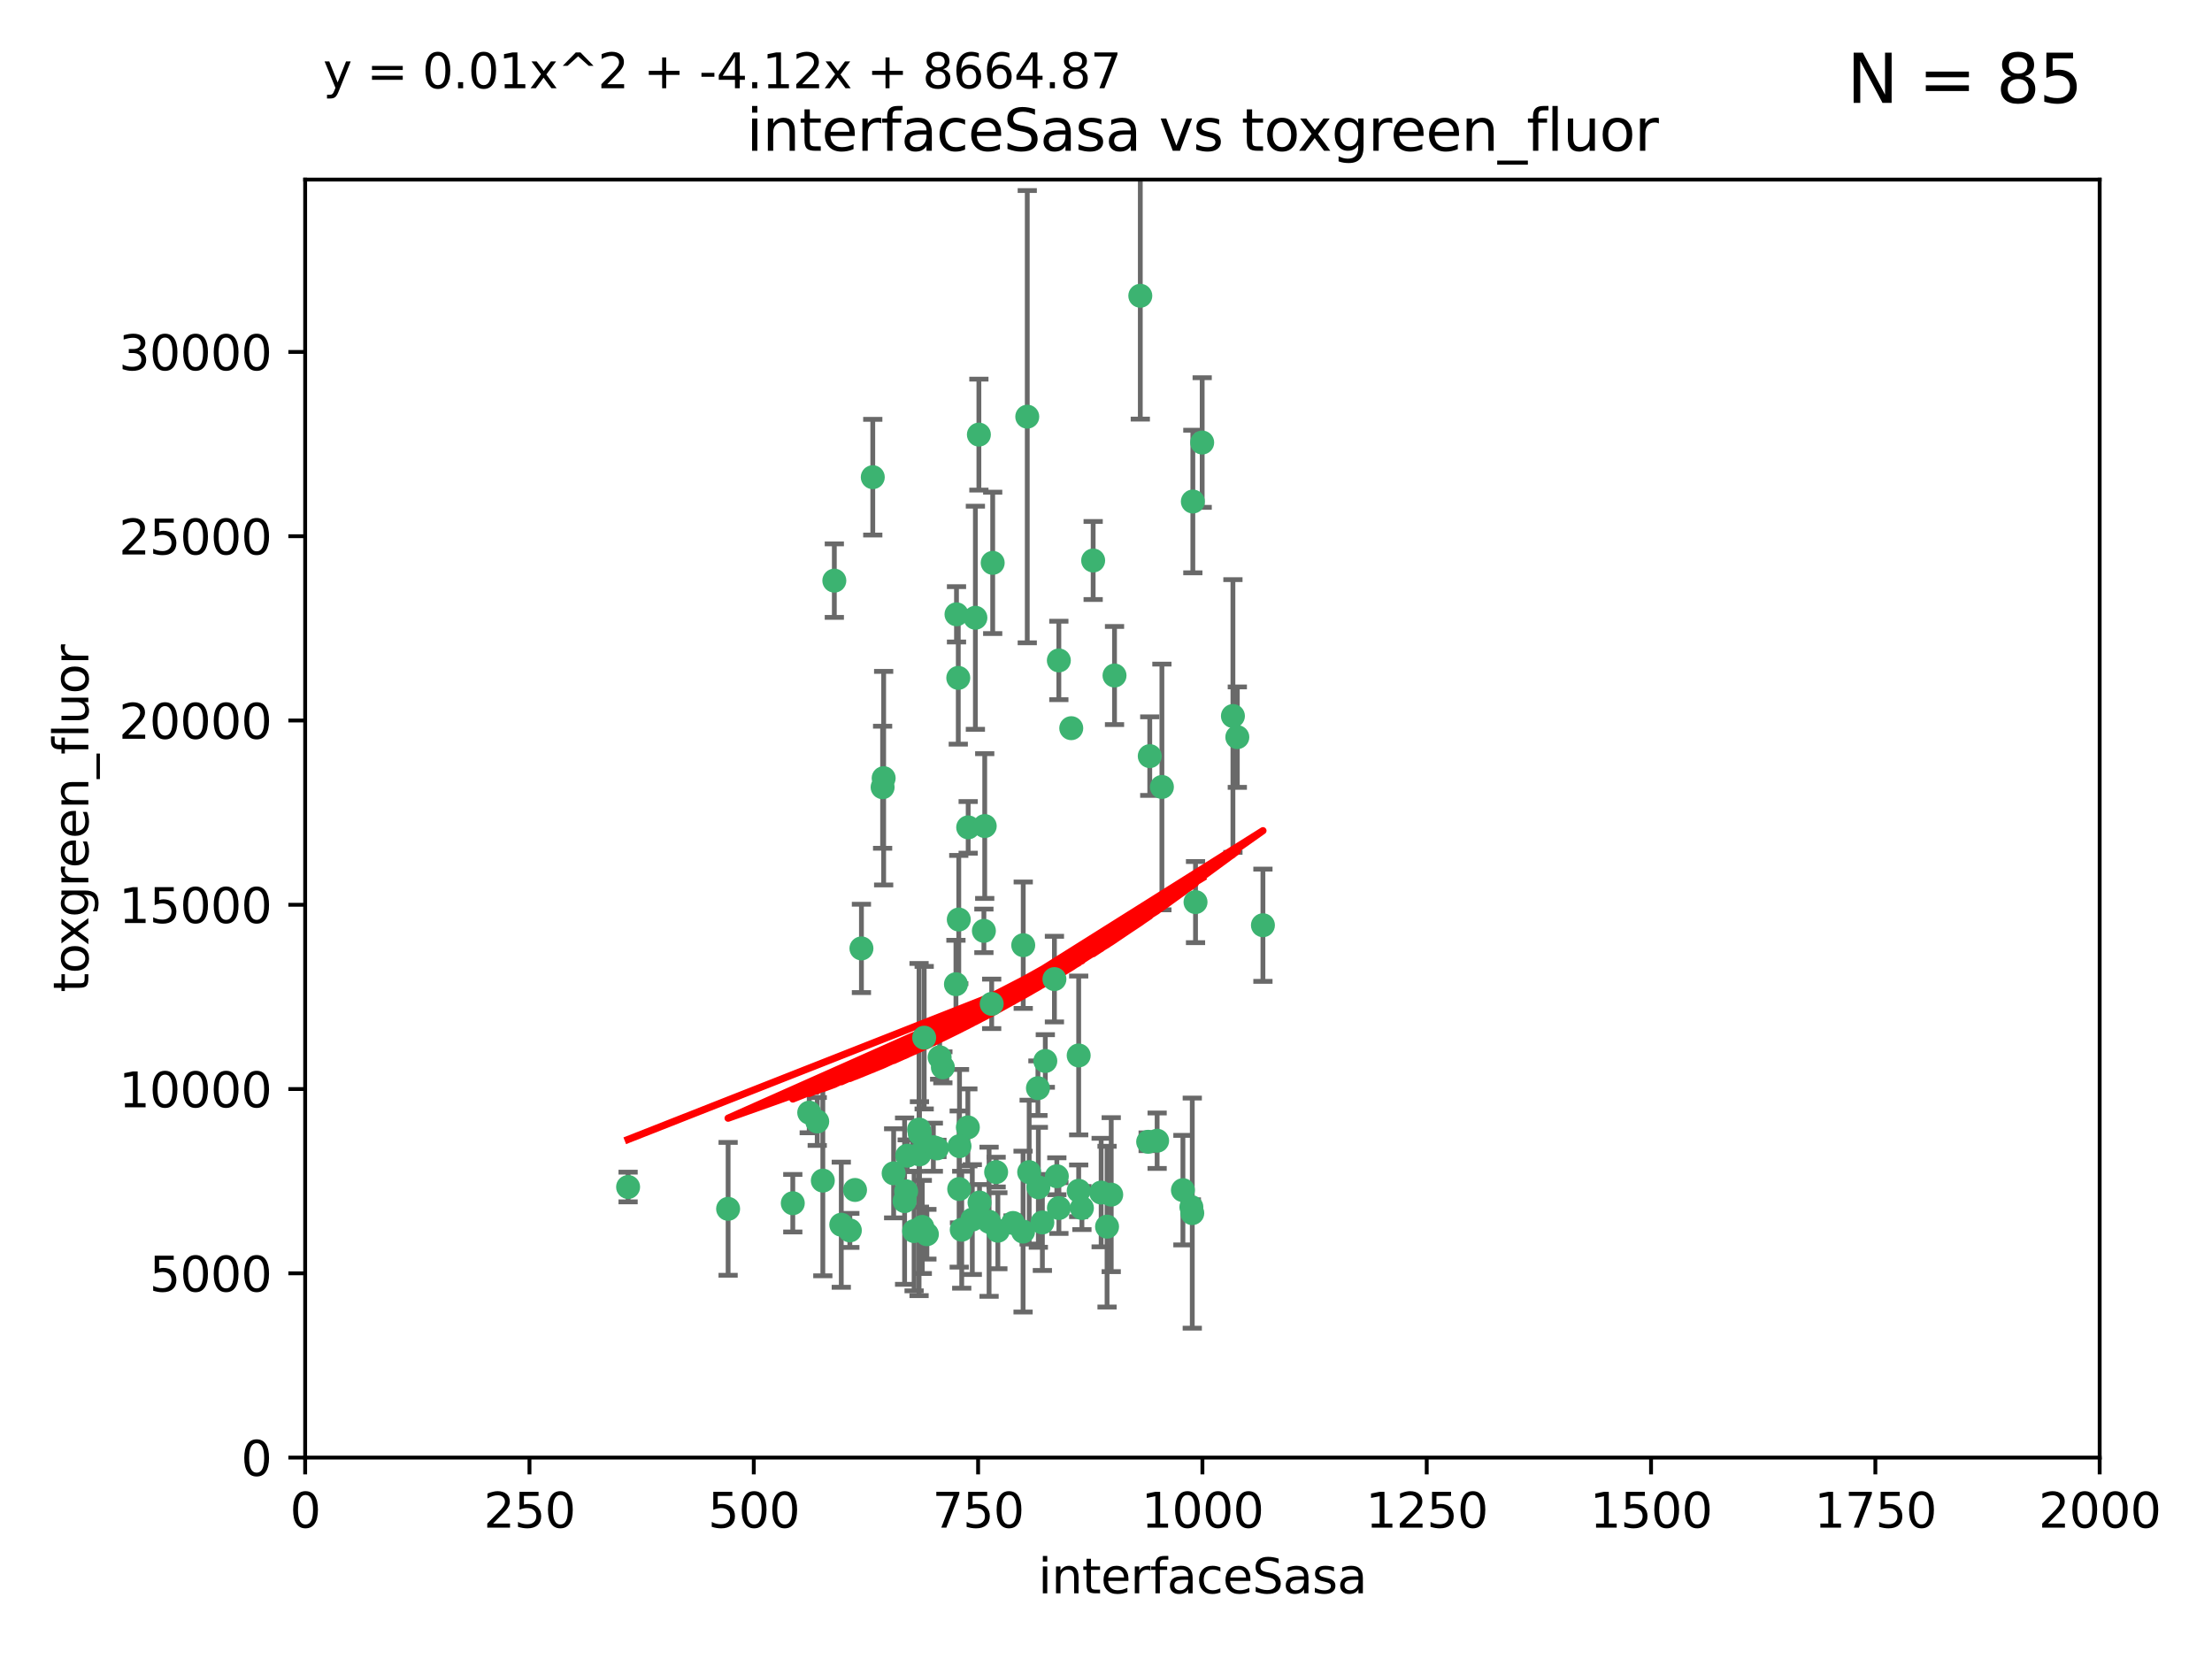 <?xml version="1.0" encoding="utf-8" standalone="no"?>
<!DOCTYPE svg PUBLIC "-//W3C//DTD SVG 1.1//EN"
  "http://www.w3.org/Graphics/SVG/1.1/DTD/svg11.dtd">
<svg xmlns:xlink="http://www.w3.org/1999/xlink" width="460.8pt" height="345.6pt" viewBox="0 0 460.8 345.6" xmlns="http://www.w3.org/2000/svg" version="1.1">
 <defs>
  <style type="text/css">*{stroke-linejoin: round; stroke-linecap: butt}</style>
 </defs>
 <g id="figure_1">
  <g id="patch_1">
   <path d="M 0 345.6 
L 460.8 345.6 
L 460.8 0 
L 0 0 
z
" style="fill: #ffffff"/>
  </g>
  <g id="axes_1">
   <g id="patch_2">
    <path d="M 63.571 303.64 
L 437.4 303.64 
L 437.4 37.411 
L 63.571 37.411 
z
" style="fill: #ffffff"/>
   </g>
   <g id="PathCollection_1">
    <defs>
     <path id="mac3fe1184e" d="M 0 1.118 
C 0.297 1.118 0.581 1 0.791 0.791 
C 1 0.581 1.118 0.297 1.118 0 
C 1.118 -0.297 1 -0.581 0.791 -0.791 
C 0.581 -1 0.297 -1.118 0 -1.118 
C -0.297 -1.118 -0.581 -1 -0.791 -0.791 
C -1 -0.581 -1.118 -0.297 -1.118 0 
C -1.118 0.297 -1 0.581 -0.791 0.791 
C -0.581 1 -0.297 1.118 0 1.118 
z
" style="stroke: #3cb371"/>
    </defs>
    <g clip-path="url(#p7f28dbd270)">
     <use xlink:href="#mac3fe1184e" x="250.437" y="92.187" style="fill: #3cb371; stroke: #3cb371"/>
     <use xlink:href="#mac3fe1184e" x="191.458" y="235.304" style="fill: #3cb371; stroke: #3cb371"/>
     <use xlink:href="#mac3fe1184e" x="219.656" y="203.965" style="fill: #3cb371; stroke: #3cb371"/>
     <use xlink:href="#mac3fe1184e" x="223.161" y="151.693" style="fill: #3cb371; stroke: #3cb371"/>
     <use xlink:href="#mac3fe1184e" x="242.046" y="163.936" style="fill: #3cb371; stroke: #3cb371"/>
     <use xlink:href="#mac3fe1184e" x="248.491" y="104.476" style="fill: #3cb371; stroke: #3cb371"/>
     <use xlink:href="#mac3fe1184e" x="227.725" y="116.762" style="fill: #3cb371; stroke: #3cb371"/>
     <use xlink:href="#mac3fe1184e" x="237.546" y="61.614" style="fill: #3cb371; stroke: #3cb371"/>
     <use xlink:href="#mac3fe1184e" x="257.757" y="153.559" style="fill: #3cb371; stroke: #3cb371"/>
     <use xlink:href="#mac3fe1184e" x="206.796" y="117.254" style="fill: #3cb371; stroke: #3cb371"/>
     <use xlink:href="#mac3fe1184e" x="206.585" y="209.121" style="fill: #3cb371; stroke: #3cb371"/>
     <use xlink:href="#mac3fe1184e" x="256.841" y="149.16" style="fill: #3cb371; stroke: #3cb371"/>
     <use xlink:href="#mac3fe1184e" x="199.256" y="127.973" style="fill: #3cb371; stroke: #3cb371"/>
     <use xlink:href="#mac3fe1184e" x="213.159" y="196.901" style="fill: #3cb371; stroke: #3cb371"/>
     <use xlink:href="#mac3fe1184e" x="239.183" y="237.854" style="fill: #3cb371; stroke: #3cb371"/>
     <use xlink:href="#mac3fe1184e" x="220.577" y="137.58" style="fill: #3cb371; stroke: #3cb371"/>
     <use xlink:href="#mac3fe1184e" x="203.92" y="90.534" style="fill: #3cb371; stroke: #3cb371"/>
     <use xlink:href="#mac3fe1184e" x="181.815" y="99.407" style="fill: #3cb371; stroke: #3cb371"/>
     <use xlink:href="#mac3fe1184e" x="216.22" y="226.692" style="fill: #3cb371; stroke: #3cb371"/>
     <use xlink:href="#mac3fe1184e" x="207.873" y="256.385" style="fill: #3cb371; stroke: #3cb371"/>
     <use xlink:href="#mac3fe1184e" x="213.998" y="86.8" style="fill: #3cb371; stroke: #3cb371"/>
     <use xlink:href="#mac3fe1184e" x="188.766" y="248.172" style="fill: #3cb371; stroke: #3cb371"/>
     <use xlink:href="#mac3fe1184e" x="263.091" y="192.743" style="fill: #3cb371; stroke: #3cb371"/>
     <use xlink:href="#mac3fe1184e" x="220.589" y="251.655" style="fill: #3cb371; stroke: #3cb371"/>
     <use xlink:href="#mac3fe1184e" x="214.396" y="244.178" style="fill: #3cb371; stroke: #3cb371"/>
     <use xlink:href="#mac3fe1184e" x="203.191" y="128.689" style="fill: #3cb371; stroke: #3cb371"/>
     <use xlink:href="#mac3fe1184e" x="230.62" y="255.535" style="fill: #3cb371; stroke: #3cb371"/>
     <use xlink:href="#mac3fe1184e" x="249.05" y="187.922" style="fill: #3cb371; stroke: #3cb371"/>
     <use xlink:href="#mac3fe1184e" x="183.864" y="163.993" style="fill: #3cb371; stroke: #3cb371"/>
     <use xlink:href="#mac3fe1184e" x="178.12" y="247.891" style="fill: #3cb371; stroke: #3cb371"/>
     <use xlink:href="#mac3fe1184e" x="248.185" y="251.452" style="fill: #3cb371; stroke: #3cb371"/>
     <use xlink:href="#mac3fe1184e" x="220.157" y="245.034" style="fill: #3cb371; stroke: #3cb371"/>
     <use xlink:href="#mac3fe1184e" x="199.626" y="141.216" style="fill: #3cb371; stroke: #3cb371"/>
     <use xlink:href="#mac3fe1184e" x="246.424" y="247.93" style="fill: #3cb371; stroke: #3cb371"/>
     <use xlink:href="#mac3fe1184e" x="199.14" y="205.029" style="fill: #3cb371; stroke: #3cb371"/>
     <use xlink:href="#mac3fe1184e" x="168.576" y="231.782" style="fill: #3cb371; stroke: #3cb371"/>
     <use xlink:href="#mac3fe1184e" x="216.308" y="247.337" style="fill: #3cb371; stroke: #3cb371"/>
     <use xlink:href="#mac3fe1184e" x="231.488" y="248.866" style="fill: #3cb371; stroke: #3cb371"/>
     <use xlink:href="#mac3fe1184e" x="239.516" y="157.513" style="fill: #3cb371; stroke: #3cb371"/>
     <use xlink:href="#mac3fe1184e" x="204.964" y="193.912" style="fill: #3cb371; stroke: #3cb371"/>
     <use xlink:href="#mac3fe1184e" x="190.426" y="256.455" style="fill: #3cb371; stroke: #3cb371"/>
     <use xlink:href="#mac3fe1184e" x="229.39" y="248.434" style="fill: #3cb371; stroke: #3cb371"/>
     <use xlink:href="#mac3fe1184e" x="170.245" y="233.624" style="fill: #3cb371; stroke: #3cb371"/>
     <use xlink:href="#mac3fe1184e" x="224.71" y="219.87" style="fill: #3cb371; stroke: #3cb371"/>
     <use xlink:href="#mac3fe1184e" x="192.129" y="255.594" style="fill: #3cb371; stroke: #3cb371"/>
     <use xlink:href="#mac3fe1184e" x="205.136" y="172.082" style="fill: #3cb371; stroke: #3cb371"/>
     <use xlink:href="#mac3fe1184e" x="213.125" y="256.562" style="fill: #3cb371; stroke: #3cb371"/>
     <use xlink:href="#mac3fe1184e" x="201.621" y="234.855" style="fill: #3cb371; stroke: #3cb371"/>
     <use xlink:href="#mac3fe1184e" x="194.434" y="238.981" style="fill: #3cb371; stroke: #3cb371"/>
     <use xlink:href="#mac3fe1184e" x="201.69" y="172.356" style="fill: #3cb371; stroke: #3cb371"/>
     <use xlink:href="#mac3fe1184e" x="175.254" y="255.131" style="fill: #3cb371; stroke: #3cb371"/>
     <use xlink:href="#mac3fe1184e" x="248.372" y="252.714" style="fill: #3cb371; stroke: #3cb371"/>
     <use xlink:href="#mac3fe1184e" x="191.602" y="236.134" style="fill: #3cb371; stroke: #3cb371"/>
     <use xlink:href="#mac3fe1184e" x="199.884" y="238.765" style="fill: #3cb371; stroke: #3cb371"/>
     <use xlink:href="#mac3fe1184e" x="191.542" y="240.483" style="fill: #3cb371; stroke: #3cb371"/>
     <use xlink:href="#mac3fe1184e" x="199.731" y="191.554" style="fill: #3cb371; stroke: #3cb371"/>
     <use xlink:href="#mac3fe1184e" x="224.71" y="248.063" style="fill: #3cb371; stroke: #3cb371"/>
     <use xlink:href="#mac3fe1184e" x="196.417" y="222.343" style="fill: #3cb371; stroke: #3cb371"/>
     <use xlink:href="#mac3fe1184e" x="199.821" y="247.697" style="fill: #3cb371; stroke: #3cb371"/>
     <use xlink:href="#mac3fe1184e" x="207.512" y="244.17" style="fill: #3cb371; stroke: #3cb371"/>
     <use xlink:href="#mac3fe1184e" x="206.043" y="254.514" style="fill: #3cb371; stroke: #3cb371"/>
     <use xlink:href="#mac3fe1184e" x="186.163" y="244.423" style="fill: #3cb371; stroke: #3cb371"/>
     <use xlink:href="#mac3fe1184e" x="192.525" y="216.17" style="fill: #3cb371; stroke: #3cb371"/>
     <use xlink:href="#mac3fe1184e" x="200.346" y="256.174" style="fill: #3cb371; stroke: #3cb371"/>
     <use xlink:href="#mac3fe1184e" x="184.082" y="162.105" style="fill: #3cb371; stroke: #3cb371"/>
     <use xlink:href="#mac3fe1184e" x="217.146" y="254.661" style="fill: #3cb371; stroke: #3cb371"/>
     <use xlink:href="#mac3fe1184e" x="232.174" y="140.722" style="fill: #3cb371; stroke: #3cb371"/>
     <use xlink:href="#mac3fe1184e" x="179.453" y="197.571" style="fill: #3cb371; stroke: #3cb371"/>
     <use xlink:href="#mac3fe1184e" x="211.034" y="254.764" style="fill: #3cb371; stroke: #3cb371"/>
     <use xlink:href="#mac3fe1184e" x="241.052" y="237.633" style="fill: #3cb371; stroke: #3cb371"/>
     <use xlink:href="#mac3fe1184e" x="165.152" y="250.652" style="fill: #3cb371; stroke: #3cb371"/>
     <use xlink:href="#mac3fe1184e" x="193.088" y="257.112" style="fill: #3cb371; stroke: #3cb371"/>
     <use xlink:href="#mac3fe1184e" x="202.548" y="254.057" style="fill: #3cb371; stroke: #3cb371"/>
     <use xlink:href="#mac3fe1184e" x="188.445" y="250.216" style="fill: #3cb371; stroke: #3cb371"/>
     <use xlink:href="#mac3fe1184e" x="217.757" y="221.023" style="fill: #3cb371; stroke: #3cb371"/>
     <use xlink:href="#mac3fe1184e" x="173.806" y="120.958" style="fill: #3cb371; stroke: #3cb371"/>
     <use xlink:href="#mac3fe1184e" x="171.41" y="245.94" style="fill: #3cb371; stroke: #3cb371"/>
     <use xlink:href="#mac3fe1184e" x="195.181" y="239.234" style="fill: #3cb371; stroke: #3cb371"/>
     <use xlink:href="#mac3fe1184e" x="204.052" y="250.509" style="fill: #3cb371; stroke: #3cb371"/>
     <use xlink:href="#mac3fe1184e" x="195.744" y="220.252" style="fill: #3cb371; stroke: #3cb371"/>
     <use xlink:href="#mac3fe1184e" x="177.039" y="256.316" style="fill: #3cb371; stroke: #3cb371"/>
     <use xlink:href="#mac3fe1184e" x="188.987" y="240.757" style="fill: #3cb371; stroke: #3cb371"/>
     <use xlink:href="#mac3fe1184e" x="151.679" y="251.825" style="fill: #3cb371; stroke: #3cb371"/>
     <use xlink:href="#mac3fe1184e" x="225.383" y="251.653" style="fill: #3cb371; stroke: #3cb371"/>
     <use xlink:href="#mac3fe1184e" x="130.845" y="247.276" style="fill: #3cb371; stroke: #3cb371"/>
    </g>
   </g>
   <g id="matplotlib.axis_1">
    <g id="xtick_1">
     <g id="line2d_1">
      <defs>
       <path id="m5e39208caa" d="M 0 0 
L 0 3.5 
" style="stroke: #000000; stroke-width: 0.8"/>
      </defs>
      <g>
       <use xlink:href="#m5e39208caa" x="63.571" y="303.64" style="stroke: #000000; stroke-width: 0.8"/>
      </g>
     </g>
     <g id="text_1">
      <!-- 0 -->
      <g transform="translate(60.39 318.238)scale(0.1 -0.1)">
       <defs>
        <path id="DejaVuSans-30" d="M 2034 4250 
Q 1547 4250 1301 3770 
Q 1056 3291 1056 2328 
Q 1056 1369 1301 889 
Q 1547 409 2034 409 
Q 2525 409 2770 889 
Q 3016 1369 3016 2328 
Q 3016 3291 2770 3770 
Q 2525 4250 2034 4250 
z
M 2034 4750 
Q 2819 4750 3233 4129 
Q 3647 3509 3647 2328 
Q 3647 1150 3233 529 
Q 2819 -91 2034 -91 
Q 1250 -91 836 529 
Q 422 1150 422 2328 
Q 422 3509 836 4129 
Q 1250 4750 2034 4750 
z
" transform="scale(0.016)"/>
       </defs>
       <use xlink:href="#DejaVuSans-30"/>
      </g>
     </g>
    </g>
    <g id="xtick_2">
     <g id="line2d_2">
      <g>
       <use xlink:href="#m5e39208caa" x="110.3" y="303.64" style="stroke: #000000; stroke-width: 0.8"/>
      </g>
     </g>
     <g id="text_2">
      <!-- 250 -->
      <g transform="translate(100.756 318.238)scale(0.1 -0.1)">
       <defs>
        <path id="DejaVuSans-32" d="M 1228 531 
L 3431 531 
L 3431 0 
L 469 0 
L 469 531 
Q 828 903 1448 1529 
Q 2069 2156 2228 2338 
Q 2531 2678 2651 2914 
Q 2772 3150 2772 3378 
Q 2772 3750 2511 3984 
Q 2250 4219 1831 4219 
Q 1534 4219 1204 4116 
Q 875 4013 500 3803 
L 500 4441 
Q 881 4594 1212 4672 
Q 1544 4750 1819 4750 
Q 2544 4750 2975 4387 
Q 3406 4025 3406 3419 
Q 3406 3131 3298 2873 
Q 3191 2616 2906 2266 
Q 2828 2175 2409 1742 
Q 1991 1309 1228 531 
z
" transform="scale(0.016)"/>
        <path id="DejaVuSans-35" d="M 691 4666 
L 3169 4666 
L 3169 4134 
L 1269 4134 
L 1269 2991 
Q 1406 3038 1543 3061 
Q 1681 3084 1819 3084 
Q 2600 3084 3056 2656 
Q 3513 2228 3513 1497 
Q 3513 744 3044 326 
Q 2575 -91 1722 -91 
Q 1428 -91 1123 -41 
Q 819 9 494 109 
L 494 744 
Q 775 591 1075 516 
Q 1375 441 1709 441 
Q 2250 441 2565 725 
Q 2881 1009 2881 1497 
Q 2881 1984 2565 2268 
Q 2250 2553 1709 2553 
Q 1456 2553 1204 2497 
Q 953 2441 691 2322 
L 691 4666 
z
" transform="scale(0.016)"/>
       </defs>
       <use xlink:href="#DejaVuSans-32"/>
       <use xlink:href="#DejaVuSans-35" x="63.623"/>
       <use xlink:href="#DejaVuSans-30" x="127.246"/>
      </g>
     </g>
    </g>
    <g id="xtick_3">
     <g id="line2d_3">
      <g>
       <use xlink:href="#m5e39208caa" x="157.028" y="303.64" style="stroke: #000000; stroke-width: 0.8"/>
      </g>
     </g>
     <g id="text_3">
      <!-- 500 -->
      <g transform="translate(147.485 318.238)scale(0.1 -0.1)">
       <use xlink:href="#DejaVuSans-35"/>
       <use xlink:href="#DejaVuSans-30" x="63.623"/>
       <use xlink:href="#DejaVuSans-30" x="127.246"/>
      </g>
     </g>
    </g>
    <g id="xtick_4">
     <g id="line2d_4">
      <g>
       <use xlink:href="#m5e39208caa" x="203.757" y="303.64" style="stroke: #000000; stroke-width: 0.8"/>
      </g>
     </g>
     <g id="text_4">
      <!-- 750 -->
      <g transform="translate(194.213 318.238)scale(0.1 -0.1)">
       <defs>
        <path id="DejaVuSans-37" d="M 525 4666 
L 3525 4666 
L 3525 4397 
L 1831 0 
L 1172 0 
L 2766 4134 
L 525 4134 
L 525 4666 
z
" transform="scale(0.016)"/>
       </defs>
       <use xlink:href="#DejaVuSans-37"/>
       <use xlink:href="#DejaVuSans-35" x="63.623"/>
       <use xlink:href="#DejaVuSans-30" x="127.246"/>
      </g>
     </g>
    </g>
    <g id="xtick_5">
     <g id="line2d_5">
      <g>
       <use xlink:href="#m5e39208caa" x="250.486" y="303.64" style="stroke: #000000; stroke-width: 0.8"/>
      </g>
     </g>
     <g id="text_5">
      <!-- 1000 -->
      <g transform="translate(237.761 318.238)scale(0.1 -0.1)">
       <defs>
        <path id="DejaVuSans-31" d="M 794 531 
L 1825 531 
L 1825 4091 
L 703 3866 
L 703 4441 
L 1819 4666 
L 2450 4666 
L 2450 531 
L 3481 531 
L 3481 0 
L 794 0 
L 794 531 
z
" transform="scale(0.016)"/>
       </defs>
       <use xlink:href="#DejaVuSans-31"/>
       <use xlink:href="#DejaVuSans-30" x="63.623"/>
       <use xlink:href="#DejaVuSans-30" x="127.246"/>
       <use xlink:href="#DejaVuSans-30" x="190.869"/>
      </g>
     </g>
    </g>
    <g id="xtick_6">
     <g id="line2d_6">
      <g>
       <use xlink:href="#m5e39208caa" x="297.214" y="303.64" style="stroke: #000000; stroke-width: 0.8"/>
      </g>
     </g>
     <g id="text_6">
      <!-- 1250 -->
      <g transform="translate(284.489 318.238)scale(0.1 -0.1)">
       <use xlink:href="#DejaVuSans-31"/>
       <use xlink:href="#DejaVuSans-32" x="63.623"/>
       <use xlink:href="#DejaVuSans-35" x="127.246"/>
       <use xlink:href="#DejaVuSans-30" x="190.869"/>
      </g>
     </g>
    </g>
    <g id="xtick_7">
     <g id="line2d_7">
      <g>
       <use xlink:href="#m5e39208caa" x="343.943" y="303.64" style="stroke: #000000; stroke-width: 0.8"/>
      </g>
     </g>
     <g id="text_7">
      <!-- 1500 -->
      <g transform="translate(331.218 318.238)scale(0.1 -0.1)">
       <use xlink:href="#DejaVuSans-31"/>
       <use xlink:href="#DejaVuSans-35" x="63.623"/>
       <use xlink:href="#DejaVuSans-30" x="127.246"/>
       <use xlink:href="#DejaVuSans-30" x="190.869"/>
      </g>
     </g>
    </g>
    <g id="xtick_8">
     <g id="line2d_8">
      <g>
       <use xlink:href="#m5e39208caa" x="390.671" y="303.64" style="stroke: #000000; stroke-width: 0.8"/>
      </g>
     </g>
     <g id="text_8">
      <!-- 1750 -->
      <g transform="translate(377.946 318.238)scale(0.1 -0.1)">
       <use xlink:href="#DejaVuSans-31"/>
       <use xlink:href="#DejaVuSans-37" x="63.623"/>
       <use xlink:href="#DejaVuSans-35" x="127.246"/>
       <use xlink:href="#DejaVuSans-30" x="190.869"/>
      </g>
     </g>
    </g>
    <g id="xtick_9">
     <g id="line2d_9">
      <g>
       <use xlink:href="#m5e39208caa" x="437.4" y="303.64" style="stroke: #000000; stroke-width: 0.8"/>
      </g>
     </g>
     <g id="text_9">
      <!-- 2000 -->
      <g transform="translate(424.675 318.238)scale(0.1 -0.1)">
       <use xlink:href="#DejaVuSans-32"/>
       <use xlink:href="#DejaVuSans-30" x="63.623"/>
       <use xlink:href="#DejaVuSans-30" x="127.246"/>
       <use xlink:href="#DejaVuSans-30" x="190.869"/>
      </g>
     </g>
    </g>
    <g id="text_10">
     <!-- interfaceSasa -->
     <g transform="translate(216.279 331.917)scale(0.1 -0.1)">
      <defs>
       <path id="DejaVuSans-69" d="M 603 3500 
L 1178 3500 
L 1178 0 
L 603 0 
L 603 3500 
z
M 603 4863 
L 1178 4863 
L 1178 4134 
L 603 4134 
L 603 4863 
z
" transform="scale(0.016)"/>
       <path id="DejaVuSans-6e" d="M 3513 2113 
L 3513 0 
L 2938 0 
L 2938 2094 
Q 2938 2591 2744 2837 
Q 2550 3084 2163 3084 
Q 1697 3084 1428 2787 
Q 1159 2491 1159 1978 
L 1159 0 
L 581 0 
L 581 3500 
L 1159 3500 
L 1159 2956 
Q 1366 3272 1645 3428 
Q 1925 3584 2291 3584 
Q 2894 3584 3203 3211 
Q 3513 2838 3513 2113 
z
" transform="scale(0.016)"/>
       <path id="DejaVuSans-74" d="M 1172 4494 
L 1172 3500 
L 2356 3500 
L 2356 3053 
L 1172 3053 
L 1172 1153 
Q 1172 725 1289 603 
Q 1406 481 1766 481 
L 2356 481 
L 2356 0 
L 1766 0 
Q 1100 0 847 248 
Q 594 497 594 1153 
L 594 3053 
L 172 3053 
L 172 3500 
L 594 3500 
L 594 4494 
L 1172 4494 
z
" transform="scale(0.016)"/>
       <path id="DejaVuSans-65" d="M 3597 1894 
L 3597 1613 
L 953 1613 
Q 991 1019 1311 708 
Q 1631 397 2203 397 
Q 2534 397 2845 478 
Q 3156 559 3463 722 
L 3463 178 
Q 3153 47 2828 -22 
Q 2503 -91 2169 -91 
Q 1331 -91 842 396 
Q 353 884 353 1716 
Q 353 2575 817 3079 
Q 1281 3584 2069 3584 
Q 2775 3584 3186 3129 
Q 3597 2675 3597 1894 
z
M 3022 2063 
Q 3016 2534 2758 2815 
Q 2500 3097 2075 3097 
Q 1594 3097 1305 2825 
Q 1016 2553 972 2059 
L 3022 2063 
z
" transform="scale(0.016)"/>
       <path id="DejaVuSans-72" d="M 2631 2963 
Q 2534 3019 2420 3045 
Q 2306 3072 2169 3072 
Q 1681 3072 1420 2755 
Q 1159 2438 1159 1844 
L 1159 0 
L 581 0 
L 581 3500 
L 1159 3500 
L 1159 2956 
Q 1341 3275 1631 3429 
Q 1922 3584 2338 3584 
Q 2397 3584 2469 3576 
Q 2541 3569 2628 3553 
L 2631 2963 
z
" transform="scale(0.016)"/>
       <path id="DejaVuSans-66" d="M 2375 4863 
L 2375 4384 
L 1825 4384 
Q 1516 4384 1395 4259 
Q 1275 4134 1275 3809 
L 1275 3500 
L 2222 3500 
L 2222 3053 
L 1275 3053 
L 1275 0 
L 697 0 
L 697 3053 
L 147 3053 
L 147 3500 
L 697 3500 
L 697 3744 
Q 697 4328 969 4595 
Q 1241 4863 1831 4863 
L 2375 4863 
z
" transform="scale(0.016)"/>
       <path id="DejaVuSans-61" d="M 2194 1759 
Q 1497 1759 1228 1600 
Q 959 1441 959 1056 
Q 959 750 1161 570 
Q 1363 391 1709 391 
Q 2188 391 2477 730 
Q 2766 1069 2766 1631 
L 2766 1759 
L 2194 1759 
z
M 3341 1997 
L 3341 0 
L 2766 0 
L 2766 531 
Q 2569 213 2275 61 
Q 1981 -91 1556 -91 
Q 1019 -91 701 211 
Q 384 513 384 1019 
Q 384 1609 779 1909 
Q 1175 2209 1959 2209 
L 2766 2209 
L 2766 2266 
Q 2766 2663 2505 2880 
Q 2244 3097 1772 3097 
Q 1472 3097 1187 3025 
Q 903 2953 641 2809 
L 641 3341 
Q 956 3463 1253 3523 
Q 1550 3584 1831 3584 
Q 2591 3584 2966 3190 
Q 3341 2797 3341 1997 
z
" transform="scale(0.016)"/>
       <path id="DejaVuSans-63" d="M 3122 3366 
L 3122 2828 
Q 2878 2963 2633 3030 
Q 2388 3097 2138 3097 
Q 1578 3097 1268 2742 
Q 959 2388 959 1747 
Q 959 1106 1268 751 
Q 1578 397 2138 397 
Q 2388 397 2633 464 
Q 2878 531 3122 666 
L 3122 134 
Q 2881 22 2623 -34 
Q 2366 -91 2075 -91 
Q 1284 -91 818 406 
Q 353 903 353 1747 
Q 353 2603 823 3093 
Q 1294 3584 2113 3584 
Q 2378 3584 2631 3529 
Q 2884 3475 3122 3366 
z
" transform="scale(0.016)"/>
       <path id="DejaVuSans-53" d="M 3425 4513 
L 3425 3897 
Q 3066 4069 2747 4153 
Q 2428 4238 2131 4238 
Q 1616 4238 1336 4038 
Q 1056 3838 1056 3469 
Q 1056 3159 1242 3001 
Q 1428 2844 1947 2747 
L 2328 2669 
Q 3034 2534 3370 2195 
Q 3706 1856 3706 1288 
Q 3706 609 3251 259 
Q 2797 -91 1919 -91 
Q 1588 -91 1214 -16 
Q 841 59 441 206 
L 441 856 
Q 825 641 1194 531 
Q 1563 422 1919 422 
Q 2459 422 2753 634 
Q 3047 847 3047 1241 
Q 3047 1584 2836 1778 
Q 2625 1972 2144 2069 
L 1759 2144 
Q 1053 2284 737 2584 
Q 422 2884 422 3419 
Q 422 4038 858 4394 
Q 1294 4750 2059 4750 
Q 2388 4750 2728 4690 
Q 3069 4631 3425 4513 
z
" transform="scale(0.016)"/>
       <path id="DejaVuSans-73" d="M 2834 3397 
L 2834 2853 
Q 2591 2978 2328 3040 
Q 2066 3103 1784 3103 
Q 1356 3103 1142 2972 
Q 928 2841 928 2578 
Q 928 2378 1081 2264 
Q 1234 2150 1697 2047 
L 1894 2003 
Q 2506 1872 2764 1633 
Q 3022 1394 3022 966 
Q 3022 478 2636 193 
Q 2250 -91 1575 -91 
Q 1294 -91 989 -36 
Q 684 19 347 128 
L 347 722 
Q 666 556 975 473 
Q 1284 391 1588 391 
Q 1994 391 2212 530 
Q 2431 669 2431 922 
Q 2431 1156 2273 1281 
Q 2116 1406 1581 1522 
L 1381 1569 
Q 847 1681 609 1914 
Q 372 2147 372 2553 
Q 372 3047 722 3315 
Q 1072 3584 1716 3584 
Q 2034 3584 2315 3537 
Q 2597 3491 2834 3397 
z
" transform="scale(0.016)"/>
      </defs>
      <use xlink:href="#DejaVuSans-69"/>
      <use xlink:href="#DejaVuSans-6e" x="27.783"/>
      <use xlink:href="#DejaVuSans-74" x="91.162"/>
      <use xlink:href="#DejaVuSans-65" x="130.371"/>
      <use xlink:href="#DejaVuSans-72" x="191.895"/>
      <use xlink:href="#DejaVuSans-66" x="233.008"/>
      <use xlink:href="#DejaVuSans-61" x="268.213"/>
      <use xlink:href="#DejaVuSans-63" x="329.492"/>
      <use xlink:href="#DejaVuSans-65" x="384.473"/>
      <use xlink:href="#DejaVuSans-53" x="445.996"/>
      <use xlink:href="#DejaVuSans-61" x="509.473"/>
      <use xlink:href="#DejaVuSans-73" x="570.752"/>
      <use xlink:href="#DejaVuSans-61" x="622.852"/>
     </g>
    </g>
   </g>
   <g id="matplotlib.axis_2">
    <g id="ytick_1">
     <g id="line2d_10">
      <defs>
       <path id="ma2b4ec1926" d="M 0 0 
L -3.5 0 
" style="stroke: #000000; stroke-width: 0.8"/>
      </defs>
      <g>
       <use xlink:href="#ma2b4ec1926" x="63.571" y="303.64" style="stroke: #000000; stroke-width: 0.8"/>
      </g>
     </g>
     <g id="text_11">
      <!-- 0 -->
      <g transform="translate(50.209 307.439)scale(0.1 -0.1)">
       <use xlink:href="#DejaVuSans-30"/>
      </g>
     </g>
    </g>
    <g id="ytick_2">
     <g id="line2d_11">
      <g>
       <use xlink:href="#ma2b4ec1926" x="63.571" y="265.253" style="stroke: #000000; stroke-width: 0.8"/>
      </g>
     </g>
     <g id="text_12">
      <!-- 5000 -->
      <g transform="translate(31.121 269.052)scale(0.1 -0.1)">
       <use xlink:href="#DejaVuSans-35"/>
       <use xlink:href="#DejaVuSans-30" x="63.623"/>
       <use xlink:href="#DejaVuSans-30" x="127.246"/>
       <use xlink:href="#DejaVuSans-30" x="190.869"/>
      </g>
     </g>
    </g>
    <g id="ytick_3">
     <g id="line2d_12">
      <g>
       <use xlink:href="#ma2b4ec1926" x="63.571" y="226.866" style="stroke: #000000; stroke-width: 0.8"/>
      </g>
     </g>
     <g id="text_13">
      <!-- 10000 -->
      <g transform="translate(24.759 230.665)scale(0.1 -0.1)">
       <use xlink:href="#DejaVuSans-31"/>
       <use xlink:href="#DejaVuSans-30" x="63.623"/>
       <use xlink:href="#DejaVuSans-30" x="127.246"/>
       <use xlink:href="#DejaVuSans-30" x="190.869"/>
       <use xlink:href="#DejaVuSans-30" x="254.492"/>
      </g>
     </g>
    </g>
    <g id="ytick_4">
     <g id="line2d_13">
      <g>
       <use xlink:href="#ma2b4ec1926" x="63.571" y="188.479" style="stroke: #000000; stroke-width: 0.8"/>
      </g>
     </g>
     <g id="text_14">
      <!-- 15000 -->
      <g transform="translate(24.759 192.278)scale(0.1 -0.1)">
       <use xlink:href="#DejaVuSans-31"/>
       <use xlink:href="#DejaVuSans-35" x="63.623"/>
       <use xlink:href="#DejaVuSans-30" x="127.246"/>
       <use xlink:href="#DejaVuSans-30" x="190.869"/>
       <use xlink:href="#DejaVuSans-30" x="254.492"/>
      </g>
     </g>
    </g>
    <g id="ytick_5">
     <g id="line2d_14">
      <g>
       <use xlink:href="#ma2b4ec1926" x="63.571" y="150.092" style="stroke: #000000; stroke-width: 0.8"/>
      </g>
     </g>
     <g id="text_15">
      <!-- 20000 -->
      <g transform="translate(24.759 153.891)scale(0.1 -0.1)">
       <use xlink:href="#DejaVuSans-32"/>
       <use xlink:href="#DejaVuSans-30" x="63.623"/>
       <use xlink:href="#DejaVuSans-30" x="127.246"/>
       <use xlink:href="#DejaVuSans-30" x="190.869"/>
       <use xlink:href="#DejaVuSans-30" x="254.492"/>
      </g>
     </g>
    </g>
    <g id="ytick_6">
     <g id="line2d_15">
      <g>
       <use xlink:href="#ma2b4ec1926" x="63.571" y="111.705" style="stroke: #000000; stroke-width: 0.8"/>
      </g>
     </g>
     <g id="text_16">
      <!-- 25000 -->
      <g transform="translate(24.759 115.504)scale(0.1 -0.1)">
       <use xlink:href="#DejaVuSans-32"/>
       <use xlink:href="#DejaVuSans-35" x="63.623"/>
       <use xlink:href="#DejaVuSans-30" x="127.246"/>
       <use xlink:href="#DejaVuSans-30" x="190.869"/>
       <use xlink:href="#DejaVuSans-30" x="254.492"/>
      </g>
     </g>
    </g>
    <g id="ytick_7">
     <g id="line2d_16">
      <g>
       <use xlink:href="#ma2b4ec1926" x="63.571" y="73.317" style="stroke: #000000; stroke-width: 0.8"/>
      </g>
     </g>
     <g id="text_17">
      <!-- 30000 -->
      <g transform="translate(24.759 77.117)scale(0.1 -0.1)">
       <defs>
        <path id="DejaVuSans-33" d="M 2597 2516 
Q 3050 2419 3304 2112 
Q 3559 1806 3559 1356 
Q 3559 666 3084 287 
Q 2609 -91 1734 -91 
Q 1441 -91 1130 -33 
Q 819 25 488 141 
L 488 750 
Q 750 597 1062 519 
Q 1375 441 1716 441 
Q 2309 441 2620 675 
Q 2931 909 2931 1356 
Q 2931 1769 2642 2001 
Q 2353 2234 1838 2234 
L 1294 2234 
L 1294 2753 
L 1863 2753 
Q 2328 2753 2575 2939 
Q 2822 3125 2822 3475 
Q 2822 3834 2567 4026 
Q 2313 4219 1838 4219 
Q 1578 4219 1281 4162 
Q 984 4106 628 3988 
L 628 4550 
Q 988 4650 1302 4700 
Q 1616 4750 1894 4750 
Q 2613 4750 3031 4423 
Q 3450 4097 3450 3541 
Q 3450 3153 3228 2886 
Q 3006 2619 2597 2516 
z
" transform="scale(0.016)"/>
       </defs>
       <use xlink:href="#DejaVuSans-33"/>
       <use xlink:href="#DejaVuSans-30" x="63.623"/>
       <use xlink:href="#DejaVuSans-30" x="127.246"/>
       <use xlink:href="#DejaVuSans-30" x="190.869"/>
       <use xlink:href="#DejaVuSans-30" x="254.492"/>
      </g>
     </g>
    </g>
    <g id="text_18">
     <!-- toxgreen_fluor -->
     <g transform="translate(18.401 206.72)rotate(-90)scale(0.1 -0.1)">
      <defs>
       <path id="DejaVuSans-6f" d="M 1959 3097 
Q 1497 3097 1228 2736 
Q 959 2375 959 1747 
Q 959 1119 1226 758 
Q 1494 397 1959 397 
Q 2419 397 2687 759 
Q 2956 1122 2956 1747 
Q 2956 2369 2687 2733 
Q 2419 3097 1959 3097 
z
M 1959 3584 
Q 2709 3584 3137 3096 
Q 3566 2609 3566 1747 
Q 3566 888 3137 398 
Q 2709 -91 1959 -91 
Q 1206 -91 779 398 
Q 353 888 353 1747 
Q 353 2609 779 3096 
Q 1206 3584 1959 3584 
z
" transform="scale(0.016)"/>
       <path id="DejaVuSans-78" d="M 3513 3500 
L 2247 1797 
L 3578 0 
L 2900 0 
L 1881 1375 
L 863 0 
L 184 0 
L 1544 1831 
L 300 3500 
L 978 3500 
L 1906 2253 
L 2834 3500 
L 3513 3500 
z
" transform="scale(0.016)"/>
       <path id="DejaVuSans-67" d="M 2906 1791 
Q 2906 2416 2648 2759 
Q 2391 3103 1925 3103 
Q 1463 3103 1205 2759 
Q 947 2416 947 1791 
Q 947 1169 1205 825 
Q 1463 481 1925 481 
Q 2391 481 2648 825 
Q 2906 1169 2906 1791 
z
M 3481 434 
Q 3481 -459 3084 -895 
Q 2688 -1331 1869 -1331 
Q 1566 -1331 1297 -1286 
Q 1028 -1241 775 -1147 
L 775 -588 
Q 1028 -725 1275 -790 
Q 1522 -856 1778 -856 
Q 2344 -856 2625 -561 
Q 2906 -266 2906 331 
L 2906 616 
Q 2728 306 2450 153 
Q 2172 0 1784 0 
Q 1141 0 747 490 
Q 353 981 353 1791 
Q 353 2603 747 3093 
Q 1141 3584 1784 3584 
Q 2172 3584 2450 3431 
Q 2728 3278 2906 2969 
L 2906 3500 
L 3481 3500 
L 3481 434 
z
" transform="scale(0.016)"/>
       <path id="DejaVuSans-5f" d="M 3263 -1063 
L 3263 -1509 
L -63 -1509 
L -63 -1063 
L 3263 -1063 
z
" transform="scale(0.016)"/>
       <path id="DejaVuSans-6c" d="M 603 4863 
L 1178 4863 
L 1178 0 
L 603 0 
L 603 4863 
z
" transform="scale(0.016)"/>
       <path id="DejaVuSans-75" d="M 544 1381 
L 544 3500 
L 1119 3500 
L 1119 1403 
Q 1119 906 1312 657 
Q 1506 409 1894 409 
Q 2359 409 2629 706 
Q 2900 1003 2900 1516 
L 2900 3500 
L 3475 3500 
L 3475 0 
L 2900 0 
L 2900 538 
Q 2691 219 2414 64 
Q 2138 -91 1772 -91 
Q 1169 -91 856 284 
Q 544 659 544 1381 
z
M 1991 3584 
L 1991 3584 
z
" transform="scale(0.016)"/>
      </defs>
      <use xlink:href="#DejaVuSans-74"/>
      <use xlink:href="#DejaVuSans-6f" x="39.209"/>
      <use xlink:href="#DejaVuSans-78" x="97.266"/>
      <use xlink:href="#DejaVuSans-67" x="156.445"/>
      <use xlink:href="#DejaVuSans-72" x="219.922"/>
      <use xlink:href="#DejaVuSans-65" x="258.785"/>
      <use xlink:href="#DejaVuSans-65" x="320.309"/>
      <use xlink:href="#DejaVuSans-6e" x="381.832"/>
      <use xlink:href="#DejaVuSans-5f" x="445.211"/>
      <use xlink:href="#DejaVuSans-66" x="495.211"/>
      <use xlink:href="#DejaVuSans-6c" x="530.416"/>
      <use xlink:href="#DejaVuSans-75" x="558.199"/>
      <use xlink:href="#DejaVuSans-6f" x="621.578"/>
      <use xlink:href="#DejaVuSans-72" x="682.76"/>
     </g>
    </g>
   </g>
   <g id="LineCollection_1">
    <path d="M 250.437 105.69 
L 250.437 78.685 
" clip-path="url(#p7f28dbd270)" style="fill: none; stroke: #696969"/>
    <path d="M 191.458 269.906 
L 191.458 200.702 
" clip-path="url(#p7f28dbd270)" style="fill: none; stroke: #696969"/>
    <path d="M 219.656 212.882 
L 219.656 195.047 
" clip-path="url(#p7f28dbd270)" style="fill: none; stroke: #696969"/>
    <path d="M 223.161 152.217 
L 223.161 151.168 
" clip-path="url(#p7f28dbd270)" style="fill: none; stroke: #696969"/>
    <path d="M 242.046 189.529 
L 242.046 138.343 
" clip-path="url(#p7f28dbd270)" style="fill: none; stroke: #696969"/>
    <path d="M 248.491 119.328 
L 248.491 89.623 
" clip-path="url(#p7f28dbd270)" style="fill: none; stroke: #696969"/>
    <path d="M 227.725 124.89 
L 227.725 108.635 
" clip-path="url(#p7f28dbd270)" style="fill: none; stroke: #696969"/>
    <path d="M 237.546 87.306 
L 237.546 35.922 
" clip-path="url(#p7f28dbd270)" style="fill: none; stroke: #696969"/>
    <path d="M 257.757 164.019 
L 257.757 143.098 
" clip-path="url(#p7f28dbd270)" style="fill: none; stroke: #696969"/>
    <path d="M 206.796 131.975 
L 206.796 102.532 
" clip-path="url(#p7f28dbd270)" style="fill: none; stroke: #696969"/>
    <path d="M 206.585 214.275 
L 206.585 203.967 
" clip-path="url(#p7f28dbd270)" style="fill: none; stroke: #696969"/>
    <path d="M 256.841 177.569 
L 256.841 120.752 
" clip-path="url(#p7f28dbd270)" style="fill: none; stroke: #696969"/>
    <path d="M 199.256 133.734 
L 199.256 122.212 
" clip-path="url(#p7f28dbd270)" style="fill: none; stroke: #696969"/>
    <path d="M 213.159 210.068 
L 213.159 183.734 
" clip-path="url(#p7f28dbd270)" style="fill: none; stroke: #696969"/>
    <path d="M 239.183 239.704 
L 239.183 236.004 
" clip-path="url(#p7f28dbd270)" style="fill: none; stroke: #696969"/>
    <path d="M 220.577 145.75 
L 220.577 129.411 
" clip-path="url(#p7f28dbd270)" style="fill: none; stroke: #696969"/>
    <path d="M 203.92 102.091 
L 203.92 78.978 
" clip-path="url(#p7f28dbd270)" style="fill: none; stroke: #696969"/>
    <path d="M 181.815 111.46 
L 181.815 87.355 
" clip-path="url(#p7f28dbd270)" style="fill: none; stroke: #696969"/>
    <path d="M 216.22 232.376 
L 216.22 221.008 
" clip-path="url(#p7f28dbd270)" style="fill: none; stroke: #696969"/>
    <path d="M 207.873 264.301 
L 207.873 248.47 
" clip-path="url(#p7f28dbd270)" style="fill: none; stroke: #696969"/>
    <path d="M 213.998 133.906 
L 213.998 39.694 
" clip-path="url(#p7f28dbd270)" style="fill: none; stroke: #696969"/>
    <path d="M 188.766 248.702 
L 188.766 247.642 
" clip-path="url(#p7f28dbd270)" style="fill: none; stroke: #696969"/>
    <path d="M 263.091 204.435 
L 263.091 181.052 
" clip-path="url(#p7f28dbd270)" style="fill: none; stroke: #696969"/>
    <path d="M 220.589 256.945 
L 220.589 246.364 
" clip-path="url(#p7f28dbd270)" style="fill: none; stroke: #696969"/>
    <path d="M 214.396 259.164 
L 214.396 229.192 
" clip-path="url(#p7f28dbd270)" style="fill: none; stroke: #696969"/>
    <path d="M 203.191 151.927 
L 203.191 105.45 
" clip-path="url(#p7f28dbd270)" style="fill: none; stroke: #696969"/>
    <path d="M 230.62 272.278 
L 230.62 238.793 
" clip-path="url(#p7f28dbd270)" style="fill: none; stroke: #696969"/>
    <path d="M 249.05 196.374 
L 249.05 179.47 
" clip-path="url(#p7f28dbd270)" style="fill: none; stroke: #696969"/>
    <path d="M 183.864 176.705 
L 183.864 151.281 
" clip-path="url(#p7f28dbd270)" style="fill: none; stroke: #696969"/>
    <path d="M 178.12 248.596 
L 178.12 247.186 
" clip-path="url(#p7f28dbd270)" style="fill: none; stroke: #696969"/>
    <path d="M 248.185 252.966 
L 248.185 249.939 
" clip-path="url(#p7f28dbd270)" style="fill: none; stroke: #696969"/>
    <path d="M 220.157 248.879 
L 220.157 241.19 
" clip-path="url(#p7f28dbd270)" style="fill: none; stroke: #696969"/>
    <path d="M 199.626 155.019 
L 199.626 127.413 
" clip-path="url(#p7f28dbd270)" style="fill: none; stroke: #696969"/>
    <path d="M 246.424 259.34 
L 246.424 236.521 
" clip-path="url(#p7f28dbd270)" style="fill: none; stroke: #696969"/>
    <path d="M 199.14 214.186 
L 199.14 195.873 
" clip-path="url(#p7f28dbd270)" style="fill: none; stroke: #696969"/>
    <path d="M 168.576 235.981 
L 168.576 227.583 
" clip-path="url(#p7f28dbd270)" style="fill: none; stroke: #696969"/>
    <path d="M 216.308 259.829 
L 216.308 234.844 
" clip-path="url(#p7f28dbd270)" style="fill: none; stroke: #696969"/>
    <path d="M 231.488 264.906 
L 231.488 232.826 
" clip-path="url(#p7f28dbd270)" style="fill: none; stroke: #696969"/>
    <path d="M 239.516 165.694 
L 239.516 149.332 
" clip-path="url(#p7f28dbd270)" style="fill: none; stroke: #696969"/>
    <path d="M 204.964 198.445 
L 204.964 189.38 
" clip-path="url(#p7f28dbd270)" style="fill: none; stroke: #696969"/>
    <path d="M 190.426 268.903 
L 190.426 244.008 
" clip-path="url(#p7f28dbd270)" style="fill: none; stroke: #696969"/>
    <path d="M 229.39 259.739 
L 229.39 237.128 
" clip-path="url(#p7f28dbd270)" style="fill: none; stroke: #696969"/>
    <path d="M 170.245 238.611 
L 170.245 228.638 
" clip-path="url(#p7f28dbd270)" style="fill: none; stroke: #696969"/>
    <path d="M 224.71 236.411 
L 224.71 203.328 
" clip-path="url(#p7f28dbd270)" style="fill: none; stroke: #696969"/>
    <path d="M 192.129 265.294 
L 192.129 245.895 
" clip-path="url(#p7f28dbd270)" style="fill: none; stroke: #696969"/>
    <path d="M 205.136 187.16 
L 205.136 157.004 
" clip-path="url(#p7f28dbd270)" style="fill: none; stroke: #696969"/>
    <path d="M 213.125 273.32 
L 213.125 239.805 
" clip-path="url(#p7f28dbd270)" style="fill: none; stroke: #696969"/>
    <path d="M 201.621 242.872 
L 201.621 226.838 
" clip-path="url(#p7f28dbd270)" style="fill: none; stroke: #696969"/>
    <path d="M 194.434 243.993 
L 194.434 233.968 
" clip-path="url(#p7f28dbd270)" style="fill: none; stroke: #696969"/>
    <path d="M 201.69 177.734 
L 201.69 166.978 
" clip-path="url(#p7f28dbd270)" style="fill: none; stroke: #696969"/>
    <path d="M 175.254 268.162 
L 175.254 242.1 
" clip-path="url(#p7f28dbd270)" style="fill: none; stroke: #696969"/>
    <path d="M 248.372 276.679 
L 248.372 228.748 
" clip-path="url(#p7f28dbd270)" style="fill: none; stroke: #696969"/>
    <path d="M 191.602 238.046 
L 191.602 234.222 
" clip-path="url(#p7f28dbd270)" style="fill: none; stroke: #696969"/>
    <path d="M 199.884 254.738 
L 199.884 222.792 
" clip-path="url(#p7f28dbd270)" style="fill: none; stroke: #696969"/>
    <path d="M 191.542 251.462 
L 191.542 229.504 
" clip-path="url(#p7f28dbd270)" style="fill: none; stroke: #696969"/>
    <path d="M 199.731 204.905 
L 199.731 178.202 
" clip-path="url(#p7f28dbd270)" style="fill: none; stroke: #696969"/>
    <path d="M 224.71 253.445 
L 224.71 242.681 
" clip-path="url(#p7f28dbd270)" style="fill: none; stroke: #696969"/>
    <path d="M 196.417 225.57 
L 196.417 219.116 
" clip-path="url(#p7f28dbd270)" style="fill: none; stroke: #696969"/>
    <path d="M 199.821 263.964 
L 199.821 231.431 
" clip-path="url(#p7f28dbd270)" style="fill: none; stroke: #696969"/>
    <path d="M 207.512 247.273 
L 207.512 241.068 
" clip-path="url(#p7f28dbd270)" style="fill: none; stroke: #696969"/>
    <path d="M 206.043 270.051 
L 206.043 238.978 
" clip-path="url(#p7f28dbd270)" style="fill: none; stroke: #696969"/>
    <path d="M 186.163 253.704 
L 186.163 235.142 
" clip-path="url(#p7f28dbd270)" style="fill: none; stroke: #696969"/>
    <path d="M 192.525 231.016 
L 192.525 201.324 
" clip-path="url(#p7f28dbd270)" style="fill: none; stroke: #696969"/>
    <path d="M 200.346 268.35 
L 200.346 243.999 
" clip-path="url(#p7f28dbd270)" style="fill: none; stroke: #696969"/>
    <path d="M 184.082 184.351 
L 184.082 139.86 
" clip-path="url(#p7f28dbd270)" style="fill: none; stroke: #696969"/>
    <path d="M 217.146 264.658 
L 217.146 244.664 
" clip-path="url(#p7f28dbd270)" style="fill: none; stroke: #696969"/>
    <path d="M 232.174 150.938 
L 232.174 130.506 
" clip-path="url(#p7f28dbd270)" style="fill: none; stroke: #696969"/>
    <path d="M 179.453 206.772 
L 179.453 188.371 
" clip-path="url(#p7f28dbd270)" style="fill: none; stroke: #696969"/>
    <path d="M 211.034 256.256 
L 211.034 253.272 
" clip-path="url(#p7f28dbd270)" style="fill: none; stroke: #696969"/>
    <path d="M 241.052 243.408 
L 241.052 231.859 
" clip-path="url(#p7f28dbd270)" style="fill: none; stroke: #696969"/>
    <path d="M 165.152 256.643 
L 165.152 244.66 
" clip-path="url(#p7f28dbd270)" style="fill: none; stroke: #696969"/>
    <path d="M 193.088 262.288 
L 193.088 251.936 
" clip-path="url(#p7f28dbd270)" style="fill: none; stroke: #696969"/>
    <path d="M 202.548 265.494 
L 202.548 242.62 
" clip-path="url(#p7f28dbd270)" style="fill: none; stroke: #696969"/>
    <path d="M 188.445 267.545 
L 188.445 232.888 
" clip-path="url(#p7f28dbd270)" style="fill: none; stroke: #696969"/>
    <path d="M 217.757 226.502 
L 217.757 215.543 
" clip-path="url(#p7f28dbd270)" style="fill: none; stroke: #696969"/>
    <path d="M 173.806 128.612 
L 173.806 113.304 
" clip-path="url(#p7f28dbd270)" style="fill: none; stroke: #696969"/>
    <path d="M 171.41 265.77 
L 171.41 226.109 
" clip-path="url(#p7f28dbd270)" style="fill: none; stroke: #696969"/>
    <path d="M 195.181 240.949 
L 195.181 237.518 
" clip-path="url(#p7f28dbd270)" style="fill: none; stroke: #696969"/>
    <path d="M 204.052 254.253 
L 204.052 246.765 
" clip-path="url(#p7f28dbd270)" style="fill: none; stroke: #696969"/>
    <path d="M 195.744 224.823 
L 195.744 215.68 
" clip-path="url(#p7f28dbd270)" style="fill: none; stroke: #696969"/>
    <path d="M 177.039 259.862 
L 177.039 252.77 
" clip-path="url(#p7f28dbd270)" style="fill: none; stroke: #696969"/>
    <path d="M 188.987 244.055 
L 188.987 237.458 
" clip-path="url(#p7f28dbd270)" style="fill: none; stroke: #696969"/>
    <path d="M 151.679 265.662 
L 151.679 237.988 
" clip-path="url(#p7f28dbd270)" style="fill: none; stroke: #696969"/>
    <path d="M 225.383 256.138 
L 225.383 247.168 
" clip-path="url(#p7f28dbd270)" style="fill: none; stroke: #696969"/>
    <path d="M 130.845 250.367 
L 130.845 244.184 
" clip-path="url(#p7f28dbd270)" style="fill: none; stroke: #696969"/>
   </g>
   <g id="line2d_17">
    <defs>
     <path id="m979e01b05f" d="M 2 0 
L -2 -0 
" style="stroke: #696969"/>
    </defs>
    <g clip-path="url(#p7f28dbd270)">
     <use xlink:href="#m979e01b05f" x="250.437" y="105.69" style="fill: #696969; stroke: #696969"/>
     <use xlink:href="#m979e01b05f" x="191.458" y="269.906" style="fill: #696969; stroke: #696969"/>
     <use xlink:href="#m979e01b05f" x="219.656" y="212.882" style="fill: #696969; stroke: #696969"/>
     <use xlink:href="#m979e01b05f" x="223.161" y="152.217" style="fill: #696969; stroke: #696969"/>
     <use xlink:href="#m979e01b05f" x="242.046" y="189.529" style="fill: #696969; stroke: #696969"/>
     <use xlink:href="#m979e01b05f" x="248.491" y="119.328" style="fill: #696969; stroke: #696969"/>
     <use xlink:href="#m979e01b05f" x="227.725" y="124.89" style="fill: #696969; stroke: #696969"/>
     <use xlink:href="#m979e01b05f" x="237.546" y="87.306" style="fill: #696969; stroke: #696969"/>
     <use xlink:href="#m979e01b05f" x="257.757" y="164.019" style="fill: #696969; stroke: #696969"/>
     <use xlink:href="#m979e01b05f" x="206.796" y="131.975" style="fill: #696969; stroke: #696969"/>
     <use xlink:href="#m979e01b05f" x="206.585" y="214.275" style="fill: #696969; stroke: #696969"/>
     <use xlink:href="#m979e01b05f" x="256.841" y="177.569" style="fill: #696969; stroke: #696969"/>
     <use xlink:href="#m979e01b05f" x="199.256" y="133.734" style="fill: #696969; stroke: #696969"/>
     <use xlink:href="#m979e01b05f" x="213.159" y="210.068" style="fill: #696969; stroke: #696969"/>
     <use xlink:href="#m979e01b05f" x="239.183" y="239.704" style="fill: #696969; stroke: #696969"/>
     <use xlink:href="#m979e01b05f" x="220.577" y="145.75" style="fill: #696969; stroke: #696969"/>
     <use xlink:href="#m979e01b05f" x="203.92" y="102.091" style="fill: #696969; stroke: #696969"/>
     <use xlink:href="#m979e01b05f" x="181.815" y="111.46" style="fill: #696969; stroke: #696969"/>
     <use xlink:href="#m979e01b05f" x="216.22" y="232.376" style="fill: #696969; stroke: #696969"/>
     <use xlink:href="#m979e01b05f" x="207.873" y="264.301" style="fill: #696969; stroke: #696969"/>
     <use xlink:href="#m979e01b05f" x="213.998" y="133.906" style="fill: #696969; stroke: #696969"/>
     <use xlink:href="#m979e01b05f" x="188.766" y="248.702" style="fill: #696969; stroke: #696969"/>
     <use xlink:href="#m979e01b05f" x="263.091" y="204.435" style="fill: #696969; stroke: #696969"/>
     <use xlink:href="#m979e01b05f" x="220.589" y="256.945" style="fill: #696969; stroke: #696969"/>
     <use xlink:href="#m979e01b05f" x="214.396" y="259.164" style="fill: #696969; stroke: #696969"/>
     <use xlink:href="#m979e01b05f" x="203.191" y="151.927" style="fill: #696969; stroke: #696969"/>
     <use xlink:href="#m979e01b05f" x="230.62" y="272.278" style="fill: #696969; stroke: #696969"/>
     <use xlink:href="#m979e01b05f" x="249.05" y="196.374" style="fill: #696969; stroke: #696969"/>
     <use xlink:href="#m979e01b05f" x="183.864" y="176.705" style="fill: #696969; stroke: #696969"/>
     <use xlink:href="#m979e01b05f" x="178.12" y="248.596" style="fill: #696969; stroke: #696969"/>
     <use xlink:href="#m979e01b05f" x="248.185" y="252.966" style="fill: #696969; stroke: #696969"/>
     <use xlink:href="#m979e01b05f" x="220.157" y="248.879" style="fill: #696969; stroke: #696969"/>
     <use xlink:href="#m979e01b05f" x="199.626" y="155.019" style="fill: #696969; stroke: #696969"/>
     <use xlink:href="#m979e01b05f" x="246.424" y="259.34" style="fill: #696969; stroke: #696969"/>
     <use xlink:href="#m979e01b05f" x="199.14" y="214.186" style="fill: #696969; stroke: #696969"/>
     <use xlink:href="#m979e01b05f" x="168.576" y="235.981" style="fill: #696969; stroke: #696969"/>
     <use xlink:href="#m979e01b05f" x="216.308" y="259.829" style="fill: #696969; stroke: #696969"/>
     <use xlink:href="#m979e01b05f" x="231.488" y="264.906" style="fill: #696969; stroke: #696969"/>
     <use xlink:href="#m979e01b05f" x="239.516" y="165.694" style="fill: #696969; stroke: #696969"/>
     <use xlink:href="#m979e01b05f" x="204.964" y="198.445" style="fill: #696969; stroke: #696969"/>
     <use xlink:href="#m979e01b05f" x="190.426" y="268.903" style="fill: #696969; stroke: #696969"/>
     <use xlink:href="#m979e01b05f" x="229.39" y="259.739" style="fill: #696969; stroke: #696969"/>
     <use xlink:href="#m979e01b05f" x="170.245" y="238.611" style="fill: #696969; stroke: #696969"/>
     <use xlink:href="#m979e01b05f" x="224.71" y="236.411" style="fill: #696969; stroke: #696969"/>
     <use xlink:href="#m979e01b05f" x="192.129" y="265.294" style="fill: #696969; stroke: #696969"/>
     <use xlink:href="#m979e01b05f" x="205.136" y="187.16" style="fill: #696969; stroke: #696969"/>
     <use xlink:href="#m979e01b05f" x="213.125" y="273.32" style="fill: #696969; stroke: #696969"/>
     <use xlink:href="#m979e01b05f" x="201.621" y="242.872" style="fill: #696969; stroke: #696969"/>
     <use xlink:href="#m979e01b05f" x="194.434" y="243.993" style="fill: #696969; stroke: #696969"/>
     <use xlink:href="#m979e01b05f" x="201.69" y="177.734" style="fill: #696969; stroke: #696969"/>
     <use xlink:href="#m979e01b05f" x="175.254" y="268.162" style="fill: #696969; stroke: #696969"/>
     <use xlink:href="#m979e01b05f" x="248.372" y="276.679" style="fill: #696969; stroke: #696969"/>
     <use xlink:href="#m979e01b05f" x="191.602" y="238.046" style="fill: #696969; stroke: #696969"/>
     <use xlink:href="#m979e01b05f" x="199.884" y="254.738" style="fill: #696969; stroke: #696969"/>
     <use xlink:href="#m979e01b05f" x="191.542" y="251.462" style="fill: #696969; stroke: #696969"/>
     <use xlink:href="#m979e01b05f" x="199.731" y="204.905" style="fill: #696969; stroke: #696969"/>
     <use xlink:href="#m979e01b05f" x="224.71" y="253.445" style="fill: #696969; stroke: #696969"/>
     <use xlink:href="#m979e01b05f" x="196.417" y="225.57" style="fill: #696969; stroke: #696969"/>
     <use xlink:href="#m979e01b05f" x="199.821" y="263.964" style="fill: #696969; stroke: #696969"/>
     <use xlink:href="#m979e01b05f" x="207.512" y="247.273" style="fill: #696969; stroke: #696969"/>
     <use xlink:href="#m979e01b05f" x="206.043" y="270.051" style="fill: #696969; stroke: #696969"/>
     <use xlink:href="#m979e01b05f" x="186.163" y="253.704" style="fill: #696969; stroke: #696969"/>
     <use xlink:href="#m979e01b05f" x="192.525" y="231.016" style="fill: #696969; stroke: #696969"/>
     <use xlink:href="#m979e01b05f" x="200.346" y="268.35" style="fill: #696969; stroke: #696969"/>
     <use xlink:href="#m979e01b05f" x="184.082" y="184.351" style="fill: #696969; stroke: #696969"/>
     <use xlink:href="#m979e01b05f" x="217.146" y="264.658" style="fill: #696969; stroke: #696969"/>
     <use xlink:href="#m979e01b05f" x="232.174" y="150.938" style="fill: #696969; stroke: #696969"/>
     <use xlink:href="#m979e01b05f" x="179.453" y="206.772" style="fill: #696969; stroke: #696969"/>
     <use xlink:href="#m979e01b05f" x="211.034" y="256.256" style="fill: #696969; stroke: #696969"/>
     <use xlink:href="#m979e01b05f" x="241.052" y="243.408" style="fill: #696969; stroke: #696969"/>
     <use xlink:href="#m979e01b05f" x="165.152" y="256.643" style="fill: #696969; stroke: #696969"/>
     <use xlink:href="#m979e01b05f" x="193.088" y="262.288" style="fill: #696969; stroke: #696969"/>
     <use xlink:href="#m979e01b05f" x="202.548" y="265.494" style="fill: #696969; stroke: #696969"/>
     <use xlink:href="#m979e01b05f" x="188.445" y="267.545" style="fill: #696969; stroke: #696969"/>
     <use xlink:href="#m979e01b05f" x="217.757" y="226.502" style="fill: #696969; stroke: #696969"/>
     <use xlink:href="#m979e01b05f" x="173.806" y="128.612" style="fill: #696969; stroke: #696969"/>
     <use xlink:href="#m979e01b05f" x="171.41" y="265.77" style="fill: #696969; stroke: #696969"/>
     <use xlink:href="#m979e01b05f" x="195.181" y="240.949" style="fill: #696969; stroke: #696969"/>
     <use xlink:href="#m979e01b05f" x="204.052" y="254.253" style="fill: #696969; stroke: #696969"/>
     <use xlink:href="#m979e01b05f" x="195.744" y="224.823" style="fill: #696969; stroke: #696969"/>
     <use xlink:href="#m979e01b05f" x="177.039" y="259.862" style="fill: #696969; stroke: #696969"/>
     <use xlink:href="#m979e01b05f" x="188.987" y="244.055" style="fill: #696969; stroke: #696969"/>
     <use xlink:href="#m979e01b05f" x="151.679" y="265.662" style="fill: #696969; stroke: #696969"/>
     <use xlink:href="#m979e01b05f" x="225.383" y="256.138" style="fill: #696969; stroke: #696969"/>
     <use xlink:href="#m979e01b05f" x="130.845" y="250.367" style="fill: #696969; stroke: #696969"/>
    </g>
   </g>
   <g id="line2d_18">
    <g clip-path="url(#p7f28dbd270)">
     <use xlink:href="#m979e01b05f" x="250.437" y="78.685" style="fill: #696969; stroke: #696969"/>
     <use xlink:href="#m979e01b05f" x="191.458" y="200.702" style="fill: #696969; stroke: #696969"/>
     <use xlink:href="#m979e01b05f" x="219.656" y="195.047" style="fill: #696969; stroke: #696969"/>
     <use xlink:href="#m979e01b05f" x="223.161" y="151.168" style="fill: #696969; stroke: #696969"/>
     <use xlink:href="#m979e01b05f" x="242.046" y="138.343" style="fill: #696969; stroke: #696969"/>
     <use xlink:href="#m979e01b05f" x="248.491" y="89.623" style="fill: #696969; stroke: #696969"/>
     <use xlink:href="#m979e01b05f" x="227.725" y="108.635" style="fill: #696969; stroke: #696969"/>
     <use xlink:href="#m979e01b05f" x="237.546" y="35.922" style="fill: #696969; stroke: #696969"/>
     <use xlink:href="#m979e01b05f" x="257.757" y="143.098" style="fill: #696969; stroke: #696969"/>
     <use xlink:href="#m979e01b05f" x="206.796" y="102.532" style="fill: #696969; stroke: #696969"/>
     <use xlink:href="#m979e01b05f" x="206.585" y="203.967" style="fill: #696969; stroke: #696969"/>
     <use xlink:href="#m979e01b05f" x="256.841" y="120.752" style="fill: #696969; stroke: #696969"/>
     <use xlink:href="#m979e01b05f" x="199.256" y="122.212" style="fill: #696969; stroke: #696969"/>
     <use xlink:href="#m979e01b05f" x="213.159" y="183.734" style="fill: #696969; stroke: #696969"/>
     <use xlink:href="#m979e01b05f" x="239.183" y="236.004" style="fill: #696969; stroke: #696969"/>
     <use xlink:href="#m979e01b05f" x="220.577" y="129.411" style="fill: #696969; stroke: #696969"/>
     <use xlink:href="#m979e01b05f" x="203.92" y="78.978" style="fill: #696969; stroke: #696969"/>
     <use xlink:href="#m979e01b05f" x="181.815" y="87.355" style="fill: #696969; stroke: #696969"/>
     <use xlink:href="#m979e01b05f" x="216.22" y="221.008" style="fill: #696969; stroke: #696969"/>
     <use xlink:href="#m979e01b05f" x="207.873" y="248.47" style="fill: #696969; stroke: #696969"/>
     <use xlink:href="#m979e01b05f" x="213.998" y="39.694" style="fill: #696969; stroke: #696969"/>
     <use xlink:href="#m979e01b05f" x="188.766" y="247.642" style="fill: #696969; stroke: #696969"/>
     <use xlink:href="#m979e01b05f" x="263.091" y="181.052" style="fill: #696969; stroke: #696969"/>
     <use xlink:href="#m979e01b05f" x="220.589" y="246.364" style="fill: #696969; stroke: #696969"/>
     <use xlink:href="#m979e01b05f" x="214.396" y="229.192" style="fill: #696969; stroke: #696969"/>
     <use xlink:href="#m979e01b05f" x="203.191" y="105.45" style="fill: #696969; stroke: #696969"/>
     <use xlink:href="#m979e01b05f" x="230.62" y="238.793" style="fill: #696969; stroke: #696969"/>
     <use xlink:href="#m979e01b05f" x="249.05" y="179.47" style="fill: #696969; stroke: #696969"/>
     <use xlink:href="#m979e01b05f" x="183.864" y="151.281" style="fill: #696969; stroke: #696969"/>
     <use xlink:href="#m979e01b05f" x="178.12" y="247.186" style="fill: #696969; stroke: #696969"/>
     <use xlink:href="#m979e01b05f" x="248.185" y="249.939" style="fill: #696969; stroke: #696969"/>
     <use xlink:href="#m979e01b05f" x="220.157" y="241.19" style="fill: #696969; stroke: #696969"/>
     <use xlink:href="#m979e01b05f" x="199.626" y="127.413" style="fill: #696969; stroke: #696969"/>
     <use xlink:href="#m979e01b05f" x="246.424" y="236.521" style="fill: #696969; stroke: #696969"/>
     <use xlink:href="#m979e01b05f" x="199.14" y="195.873" style="fill: #696969; stroke: #696969"/>
     <use xlink:href="#m979e01b05f" x="168.576" y="227.583" style="fill: #696969; stroke: #696969"/>
     <use xlink:href="#m979e01b05f" x="216.308" y="234.844" style="fill: #696969; stroke: #696969"/>
     <use xlink:href="#m979e01b05f" x="231.488" y="232.826" style="fill: #696969; stroke: #696969"/>
     <use xlink:href="#m979e01b05f" x="239.516" y="149.332" style="fill: #696969; stroke: #696969"/>
     <use xlink:href="#m979e01b05f" x="204.964" y="189.38" style="fill: #696969; stroke: #696969"/>
     <use xlink:href="#m979e01b05f" x="190.426" y="244.008" style="fill: #696969; stroke: #696969"/>
     <use xlink:href="#m979e01b05f" x="229.39" y="237.128" style="fill: #696969; stroke: #696969"/>
     <use xlink:href="#m979e01b05f" x="170.245" y="228.638" style="fill: #696969; stroke: #696969"/>
     <use xlink:href="#m979e01b05f" x="224.71" y="203.328" style="fill: #696969; stroke: #696969"/>
     <use xlink:href="#m979e01b05f" x="192.129" y="245.895" style="fill: #696969; stroke: #696969"/>
     <use xlink:href="#m979e01b05f" x="205.136" y="157.004" style="fill: #696969; stroke: #696969"/>
     <use xlink:href="#m979e01b05f" x="213.125" y="239.805" style="fill: #696969; stroke: #696969"/>
     <use xlink:href="#m979e01b05f" x="201.621" y="226.838" style="fill: #696969; stroke: #696969"/>
     <use xlink:href="#m979e01b05f" x="194.434" y="233.968" style="fill: #696969; stroke: #696969"/>
     <use xlink:href="#m979e01b05f" x="201.69" y="166.978" style="fill: #696969; stroke: #696969"/>
     <use xlink:href="#m979e01b05f" x="175.254" y="242.1" style="fill: #696969; stroke: #696969"/>
     <use xlink:href="#m979e01b05f" x="248.372" y="228.748" style="fill: #696969; stroke: #696969"/>
     <use xlink:href="#m979e01b05f" x="191.602" y="234.222" style="fill: #696969; stroke: #696969"/>
     <use xlink:href="#m979e01b05f" x="199.884" y="222.792" style="fill: #696969; stroke: #696969"/>
     <use xlink:href="#m979e01b05f" x="191.542" y="229.504" style="fill: #696969; stroke: #696969"/>
     <use xlink:href="#m979e01b05f" x="199.731" y="178.202" style="fill: #696969; stroke: #696969"/>
     <use xlink:href="#m979e01b05f" x="224.71" y="242.681" style="fill: #696969; stroke: #696969"/>
     <use xlink:href="#m979e01b05f" x="196.417" y="219.116" style="fill: #696969; stroke: #696969"/>
     <use xlink:href="#m979e01b05f" x="199.821" y="231.431" style="fill: #696969; stroke: #696969"/>
     <use xlink:href="#m979e01b05f" x="207.512" y="241.068" style="fill: #696969; stroke: #696969"/>
     <use xlink:href="#m979e01b05f" x="206.043" y="238.978" style="fill: #696969; stroke: #696969"/>
     <use xlink:href="#m979e01b05f" x="186.163" y="235.142" style="fill: #696969; stroke: #696969"/>
     <use xlink:href="#m979e01b05f" x="192.525" y="201.324" style="fill: #696969; stroke: #696969"/>
     <use xlink:href="#m979e01b05f" x="200.346" y="243.999" style="fill: #696969; stroke: #696969"/>
     <use xlink:href="#m979e01b05f" x="184.082" y="139.86" style="fill: #696969; stroke: #696969"/>
     <use xlink:href="#m979e01b05f" x="217.146" y="244.664" style="fill: #696969; stroke: #696969"/>
     <use xlink:href="#m979e01b05f" x="232.174" y="130.506" style="fill: #696969; stroke: #696969"/>
     <use xlink:href="#m979e01b05f" x="179.453" y="188.371" style="fill: #696969; stroke: #696969"/>
     <use xlink:href="#m979e01b05f" x="211.034" y="253.272" style="fill: #696969; stroke: #696969"/>
     <use xlink:href="#m979e01b05f" x="241.052" y="231.859" style="fill: #696969; stroke: #696969"/>
     <use xlink:href="#m979e01b05f" x="165.152" y="244.66" style="fill: #696969; stroke: #696969"/>
     <use xlink:href="#m979e01b05f" x="193.088" y="251.936" style="fill: #696969; stroke: #696969"/>
     <use xlink:href="#m979e01b05f" x="202.548" y="242.62" style="fill: #696969; stroke: #696969"/>
     <use xlink:href="#m979e01b05f" x="188.445" y="232.888" style="fill: #696969; stroke: #696969"/>
     <use xlink:href="#m979e01b05f" x="217.757" y="215.543" style="fill: #696969; stroke: #696969"/>
     <use xlink:href="#m979e01b05f" x="173.806" y="113.304" style="fill: #696969; stroke: #696969"/>
     <use xlink:href="#m979e01b05f" x="171.41" y="226.109" style="fill: #696969; stroke: #696969"/>
     <use xlink:href="#m979e01b05f" x="195.181" y="237.518" style="fill: #696969; stroke: #696969"/>
     <use xlink:href="#m979e01b05f" x="204.052" y="246.765" style="fill: #696969; stroke: #696969"/>
     <use xlink:href="#m979e01b05f" x="195.744" y="215.68" style="fill: #696969; stroke: #696969"/>
     <use xlink:href="#m979e01b05f" x="177.039" y="252.77" style="fill: #696969; stroke: #696969"/>
     <use xlink:href="#m979e01b05f" x="188.987" y="237.458" style="fill: #696969; stroke: #696969"/>
     <use xlink:href="#m979e01b05f" x="151.679" y="237.988" style="fill: #696969; stroke: #696969"/>
     <use xlink:href="#m979e01b05f" x="225.383" y="247.168" style="fill: #696969; stroke: #696969"/>
     <use xlink:href="#m979e01b05f" x="130.845" y="244.184" style="fill: #696969; stroke: #696969"/>
    </g>
   </g>
   <g id="line2d_19">
    <path d="M 250.437 182.924 
L 191.458 218.558 
L 219.656 203.654 
L 223.161 201.528 
L 242.046 189.036 
L 248.491 184.372 
L 227.725 198.67 
L 237.546 192.172 
L 257.757 177.309 
L 206.796 210.936 
L 206.585 211.049 
L 256.841 178.026 
L 199.256 214.827 
L 213.159 207.434 
L 239.183 191.043 
L 220.577 203.101 
L 203.92 212.453 
L 181.815 222.759 
L 216.22 205.679 
L 207.873 210.357 
L 213.998 206.958 
L 188.766 219.777 
L 263.091 173.051 
L 220.589 203.094 
L 214.396 206.73 
L 203.191 212.832 
L 230.62 196.803 
L 249.05 183.958 
L 183.864 221.905 
L 178.12 224.248 
L 248.185 184.598 
L 220.157 203.354 
L 199.626 214.643 
L 246.424 185.89 
L 199.14 214.885 
L 168.576 227.782 
L 216.308 205.628 
L 231.488 196.236 
L 239.516 190.812 
L 204.964 211.907 
L 190.426 219.03 
L 229.39 197.601 
L 170.245 227.196 
L 224.71 200.569 
L 192.129 218.249 
L 205.136 211.816 
L 213.125 207.453 
L 201.621 213.637 
L 194.434 217.17 
L 201.69 213.602 
L 175.254 225.356 
L 248.372 184.46 
L 191.602 218.492 
L 199.884 214.514 
L 191.542 218.52 
L 199.731 214.591 
L 224.71 200.569 
L 196.417 216.22 
L 199.821 214.546 
L 207.512 210.552 
L 206.043 211.337 
L 186.163 220.922 
L 192.525 218.065 
L 200.346 214.282 
L 184.082 221.812 
L 217.146 205.139 
L 232.174 195.785 
L 179.453 223.718 
L 211.034 208.626 
L 241.052 189.738 
L 165.152 228.941 
L 193.088 217.803 
L 202.548 213.163 
L 188.445 219.92 
L 217.757 204.78 
L 173.806 225.901 
L 171.41 226.779 
L 195.181 216.814 
L 204.052 212.384 
L 195.744 216.545 
L 177.039 224.67 
L 188.987 219.678 
L 151.679 232.941 
L 225.383 200.149 
L 130.845 237.372 
" clip-path="url(#p7f28dbd270)" style="fill: none; stroke: #ff0000; stroke-width: 1.5; stroke-linecap: square"/>
   </g>
   <g id="line2d_20">
    <defs>
     <path id="mfc0a0e4b17" d="M 0 2 
C 0.53 2 1.039 1.789 1.414 1.414 
C 1.789 1.039 2 0.53 2 0 
C 2 -0.53 1.789 -1.039 1.414 -1.414 
C 1.039 -1.789 0.53 -2 0 -2 
C -0.53 -2 -1.039 -1.789 -1.414 -1.414 
C -1.789 -1.039 -2 -0.53 -2 0 
C -2 0.53 -1.789 1.039 -1.414 1.414 
C -1.039 1.789 -0.53 2 0 2 
z
" style="stroke: #3cb371"/>
    </defs>
    <g clip-path="url(#p7f28dbd270)">
     <use xlink:href="#mfc0a0e4b17" x="250.437" y="92.187" style="fill: #3cb371; stroke: #3cb371"/>
     <use xlink:href="#mfc0a0e4b17" x="191.458" y="235.304" style="fill: #3cb371; stroke: #3cb371"/>
     <use xlink:href="#mfc0a0e4b17" x="219.656" y="203.965" style="fill: #3cb371; stroke: #3cb371"/>
     <use xlink:href="#mfc0a0e4b17" x="223.161" y="151.693" style="fill: #3cb371; stroke: #3cb371"/>
     <use xlink:href="#mfc0a0e4b17" x="242.046" y="163.936" style="fill: #3cb371; stroke: #3cb371"/>
     <use xlink:href="#mfc0a0e4b17" x="248.491" y="104.476" style="fill: #3cb371; stroke: #3cb371"/>
     <use xlink:href="#mfc0a0e4b17" x="227.725" y="116.762" style="fill: #3cb371; stroke: #3cb371"/>
     <use xlink:href="#mfc0a0e4b17" x="237.546" y="61.614" style="fill: #3cb371; stroke: #3cb371"/>
     <use xlink:href="#mfc0a0e4b17" x="257.757" y="153.559" style="fill: #3cb371; stroke: #3cb371"/>
     <use xlink:href="#mfc0a0e4b17" x="206.796" y="117.254" style="fill: #3cb371; stroke: #3cb371"/>
     <use xlink:href="#mfc0a0e4b17" x="206.585" y="209.121" style="fill: #3cb371; stroke: #3cb371"/>
     <use xlink:href="#mfc0a0e4b17" x="256.841" y="149.16" style="fill: #3cb371; stroke: #3cb371"/>
     <use xlink:href="#mfc0a0e4b17" x="199.256" y="127.973" style="fill: #3cb371; stroke: #3cb371"/>
     <use xlink:href="#mfc0a0e4b17" x="213.159" y="196.901" style="fill: #3cb371; stroke: #3cb371"/>
     <use xlink:href="#mfc0a0e4b17" x="239.183" y="237.854" style="fill: #3cb371; stroke: #3cb371"/>
     <use xlink:href="#mfc0a0e4b17" x="220.577" y="137.58" style="fill: #3cb371; stroke: #3cb371"/>
     <use xlink:href="#mfc0a0e4b17" x="203.92" y="90.534" style="fill: #3cb371; stroke: #3cb371"/>
     <use xlink:href="#mfc0a0e4b17" x="181.815" y="99.407" style="fill: #3cb371; stroke: #3cb371"/>
     <use xlink:href="#mfc0a0e4b17" x="216.22" y="226.692" style="fill: #3cb371; stroke: #3cb371"/>
     <use xlink:href="#mfc0a0e4b17" x="207.873" y="256.385" style="fill: #3cb371; stroke: #3cb371"/>
     <use xlink:href="#mfc0a0e4b17" x="213.998" y="86.8" style="fill: #3cb371; stroke: #3cb371"/>
     <use xlink:href="#mfc0a0e4b17" x="188.766" y="248.172" style="fill: #3cb371; stroke: #3cb371"/>
     <use xlink:href="#mfc0a0e4b17" x="263.091" y="192.743" style="fill: #3cb371; stroke: #3cb371"/>
     <use xlink:href="#mfc0a0e4b17" x="220.589" y="251.655" style="fill: #3cb371; stroke: #3cb371"/>
     <use xlink:href="#mfc0a0e4b17" x="214.396" y="244.178" style="fill: #3cb371; stroke: #3cb371"/>
     <use xlink:href="#mfc0a0e4b17" x="203.191" y="128.689" style="fill: #3cb371; stroke: #3cb371"/>
     <use xlink:href="#mfc0a0e4b17" x="230.62" y="255.535" style="fill: #3cb371; stroke: #3cb371"/>
     <use xlink:href="#mfc0a0e4b17" x="249.05" y="187.922" style="fill: #3cb371; stroke: #3cb371"/>
     <use xlink:href="#mfc0a0e4b17" x="183.864" y="163.993" style="fill: #3cb371; stroke: #3cb371"/>
     <use xlink:href="#mfc0a0e4b17" x="178.12" y="247.891" style="fill: #3cb371; stroke: #3cb371"/>
     <use xlink:href="#mfc0a0e4b17" x="248.185" y="251.452" style="fill: #3cb371; stroke: #3cb371"/>
     <use xlink:href="#mfc0a0e4b17" x="220.157" y="245.034" style="fill: #3cb371; stroke: #3cb371"/>
     <use xlink:href="#mfc0a0e4b17" x="199.626" y="141.216" style="fill: #3cb371; stroke: #3cb371"/>
     <use xlink:href="#mfc0a0e4b17" x="246.424" y="247.93" style="fill: #3cb371; stroke: #3cb371"/>
     <use xlink:href="#mfc0a0e4b17" x="199.14" y="205.029" style="fill: #3cb371; stroke: #3cb371"/>
     <use xlink:href="#mfc0a0e4b17" x="168.576" y="231.782" style="fill: #3cb371; stroke: #3cb371"/>
     <use xlink:href="#mfc0a0e4b17" x="216.308" y="247.337" style="fill: #3cb371; stroke: #3cb371"/>
     <use xlink:href="#mfc0a0e4b17" x="231.488" y="248.866" style="fill: #3cb371; stroke: #3cb371"/>
     <use xlink:href="#mfc0a0e4b17" x="239.516" y="157.513" style="fill: #3cb371; stroke: #3cb371"/>
     <use xlink:href="#mfc0a0e4b17" x="204.964" y="193.912" style="fill: #3cb371; stroke: #3cb371"/>
     <use xlink:href="#mfc0a0e4b17" x="190.426" y="256.455" style="fill: #3cb371; stroke: #3cb371"/>
     <use xlink:href="#mfc0a0e4b17" x="229.39" y="248.434" style="fill: #3cb371; stroke: #3cb371"/>
     <use xlink:href="#mfc0a0e4b17" x="170.245" y="233.624" style="fill: #3cb371; stroke: #3cb371"/>
     <use xlink:href="#mfc0a0e4b17" x="224.71" y="219.87" style="fill: #3cb371; stroke: #3cb371"/>
     <use xlink:href="#mfc0a0e4b17" x="192.129" y="255.594" style="fill: #3cb371; stroke: #3cb371"/>
     <use xlink:href="#mfc0a0e4b17" x="205.136" y="172.082" style="fill: #3cb371; stroke: #3cb371"/>
     <use xlink:href="#mfc0a0e4b17" x="213.125" y="256.562" style="fill: #3cb371; stroke: #3cb371"/>
     <use xlink:href="#mfc0a0e4b17" x="201.621" y="234.855" style="fill: #3cb371; stroke: #3cb371"/>
     <use xlink:href="#mfc0a0e4b17" x="194.434" y="238.981" style="fill: #3cb371; stroke: #3cb371"/>
     <use xlink:href="#mfc0a0e4b17" x="201.69" y="172.356" style="fill: #3cb371; stroke: #3cb371"/>
     <use xlink:href="#mfc0a0e4b17" x="175.254" y="255.131" style="fill: #3cb371; stroke: #3cb371"/>
     <use xlink:href="#mfc0a0e4b17" x="248.372" y="252.714" style="fill: #3cb371; stroke: #3cb371"/>
     <use xlink:href="#mfc0a0e4b17" x="191.602" y="236.134" style="fill: #3cb371; stroke: #3cb371"/>
     <use xlink:href="#mfc0a0e4b17" x="199.884" y="238.765" style="fill: #3cb371; stroke: #3cb371"/>
     <use xlink:href="#mfc0a0e4b17" x="191.542" y="240.483" style="fill: #3cb371; stroke: #3cb371"/>
     <use xlink:href="#mfc0a0e4b17" x="199.731" y="191.554" style="fill: #3cb371; stroke: #3cb371"/>
     <use xlink:href="#mfc0a0e4b17" x="224.71" y="248.063" style="fill: #3cb371; stroke: #3cb371"/>
     <use xlink:href="#mfc0a0e4b17" x="196.417" y="222.343" style="fill: #3cb371; stroke: #3cb371"/>
     <use xlink:href="#mfc0a0e4b17" x="199.821" y="247.697" style="fill: #3cb371; stroke: #3cb371"/>
     <use xlink:href="#mfc0a0e4b17" x="207.512" y="244.17" style="fill: #3cb371; stroke: #3cb371"/>
     <use xlink:href="#mfc0a0e4b17" x="206.043" y="254.514" style="fill: #3cb371; stroke: #3cb371"/>
     <use xlink:href="#mfc0a0e4b17" x="186.163" y="244.423" style="fill: #3cb371; stroke: #3cb371"/>
     <use xlink:href="#mfc0a0e4b17" x="192.525" y="216.17" style="fill: #3cb371; stroke: #3cb371"/>
     <use xlink:href="#mfc0a0e4b17" x="200.346" y="256.174" style="fill: #3cb371; stroke: #3cb371"/>
     <use xlink:href="#mfc0a0e4b17" x="184.082" y="162.105" style="fill: #3cb371; stroke: #3cb371"/>
     <use xlink:href="#mfc0a0e4b17" x="217.146" y="254.661" style="fill: #3cb371; stroke: #3cb371"/>
     <use xlink:href="#mfc0a0e4b17" x="232.174" y="140.722" style="fill: #3cb371; stroke: #3cb371"/>
     <use xlink:href="#mfc0a0e4b17" x="179.453" y="197.571" style="fill: #3cb371; stroke: #3cb371"/>
     <use xlink:href="#mfc0a0e4b17" x="211.034" y="254.764" style="fill: #3cb371; stroke: #3cb371"/>
     <use xlink:href="#mfc0a0e4b17" x="241.052" y="237.633" style="fill: #3cb371; stroke: #3cb371"/>
     <use xlink:href="#mfc0a0e4b17" x="165.152" y="250.652" style="fill: #3cb371; stroke: #3cb371"/>
     <use xlink:href="#mfc0a0e4b17" x="193.088" y="257.112" style="fill: #3cb371; stroke: #3cb371"/>
     <use xlink:href="#mfc0a0e4b17" x="202.548" y="254.057" style="fill: #3cb371; stroke: #3cb371"/>
     <use xlink:href="#mfc0a0e4b17" x="188.445" y="250.216" style="fill: #3cb371; stroke: #3cb371"/>
     <use xlink:href="#mfc0a0e4b17" x="217.757" y="221.023" style="fill: #3cb371; stroke: #3cb371"/>
     <use xlink:href="#mfc0a0e4b17" x="173.806" y="120.958" style="fill: #3cb371; stroke: #3cb371"/>
     <use xlink:href="#mfc0a0e4b17" x="171.41" y="245.94" style="fill: #3cb371; stroke: #3cb371"/>
     <use xlink:href="#mfc0a0e4b17" x="195.181" y="239.234" style="fill: #3cb371; stroke: #3cb371"/>
     <use xlink:href="#mfc0a0e4b17" x="204.052" y="250.509" style="fill: #3cb371; stroke: #3cb371"/>
     <use xlink:href="#mfc0a0e4b17" x="195.744" y="220.252" style="fill: #3cb371; stroke: #3cb371"/>
     <use xlink:href="#mfc0a0e4b17" x="177.039" y="256.316" style="fill: #3cb371; stroke: #3cb371"/>
     <use xlink:href="#mfc0a0e4b17" x="188.987" y="240.757" style="fill: #3cb371; stroke: #3cb371"/>
     <use xlink:href="#mfc0a0e4b17" x="151.679" y="251.825" style="fill: #3cb371; stroke: #3cb371"/>
     <use xlink:href="#mfc0a0e4b17" x="225.383" y="251.653" style="fill: #3cb371; stroke: #3cb371"/>
     <use xlink:href="#mfc0a0e4b17" x="130.845" y="247.276" style="fill: #3cb371; stroke: #3cb371"/>
    </g>
   </g>
   <g id="patch_3">
    <path d="M 63.571 303.64 
L 63.571 37.411 
" style="fill: none; stroke: #000000; stroke-width: 0.8; stroke-linejoin: miter; stroke-linecap: square"/>
   </g>
   <g id="patch_4">
    <path d="M 437.4 303.64 
L 437.4 37.411 
" style="fill: none; stroke: #000000; stroke-width: 0.8; stroke-linejoin: miter; stroke-linecap: square"/>
   </g>
   <g id="patch_5">
    <path d="M 63.571 303.64 
L 437.4 303.64 
" style="fill: none; stroke: #000000; stroke-width: 0.8; stroke-linejoin: miter; stroke-linecap: square"/>
   </g>
   <g id="patch_6">
    <path d="M 63.571 37.411 
L 437.4 37.411 
" style="fill: none; stroke: #000000; stroke-width: 0.8; stroke-linejoin: miter; stroke-linecap: square"/>
   </g>
   <g id="text_19">
    <!-- N = 85 -->
    <g transform="translate(384.743 21.426)scale(0.14 -0.14)">
     <defs>
      <path id="DejaVuSans-4e" d="M 628 4666 
L 1478 4666 
L 3547 763 
L 3547 4666 
L 4159 4666 
L 4159 0 
L 3309 0 
L 1241 3903 
L 1241 0 
L 628 0 
L 628 4666 
z
" transform="scale(0.016)"/>
      <path id="DejaVuSans-20" transform="scale(0.016)"/>
      <path id="DejaVuSans-3d" d="M 678 2906 
L 4684 2906 
L 4684 2381 
L 678 2381 
L 678 2906 
z
M 678 1631 
L 4684 1631 
L 4684 1100 
L 678 1100 
L 678 1631 
z
" transform="scale(0.016)"/>
      <path id="DejaVuSans-38" d="M 2034 2216 
Q 1584 2216 1326 1975 
Q 1069 1734 1069 1313 
Q 1069 891 1326 650 
Q 1584 409 2034 409 
Q 2484 409 2743 651 
Q 3003 894 3003 1313 
Q 3003 1734 2745 1975 
Q 2488 2216 2034 2216 
z
M 1403 2484 
Q 997 2584 770 2862 
Q 544 3141 544 3541 
Q 544 4100 942 4425 
Q 1341 4750 2034 4750 
Q 2731 4750 3128 4425 
Q 3525 4100 3525 3541 
Q 3525 3141 3298 2862 
Q 3072 2584 2669 2484 
Q 3125 2378 3379 2068 
Q 3634 1759 3634 1313 
Q 3634 634 3220 271 
Q 2806 -91 2034 -91 
Q 1263 -91 848 271 
Q 434 634 434 1313 
Q 434 1759 690 2068 
Q 947 2378 1403 2484 
z
M 1172 3481 
Q 1172 3119 1398 2916 
Q 1625 2713 2034 2713 
Q 2441 2713 2670 2916 
Q 2900 3119 2900 3481 
Q 2900 3844 2670 4047 
Q 2441 4250 2034 4250 
Q 1625 4250 1398 4047 
Q 1172 3844 1172 3481 
z
" transform="scale(0.016)"/>
     </defs>
     <use xlink:href="#DejaVuSans-4e"/>
     <use xlink:href="#DejaVuSans-20" x="74.805"/>
     <use xlink:href="#DejaVuSans-3d" x="106.592"/>
     <use xlink:href="#DejaVuSans-20" x="190.381"/>
     <use xlink:href="#DejaVuSans-38" x="222.168"/>
     <use xlink:href="#DejaVuSans-35" x="285.791"/>
    </g>
   </g>
   <g id="text_20">
    <!-- y = 0.01x^2 + -4.12x + 8664.87 -->
    <g transform="translate(67.31 18.387)scale(0.1 -0.1)">
     <defs>
      <path id="DejaVuSans-79" d="M 2059 -325 
Q 1816 -950 1584 -1140 
Q 1353 -1331 966 -1331 
L 506 -1331 
L 506 -850 
L 844 -850 
Q 1081 -850 1212 -737 
Q 1344 -625 1503 -206 
L 1606 56 
L 191 3500 
L 800 3500 
L 1894 763 
L 2988 3500 
L 3597 3500 
L 2059 -325 
z
" transform="scale(0.016)"/>
      <path id="DejaVuSans-2e" d="M 684 794 
L 1344 794 
L 1344 0 
L 684 0 
L 684 794 
z
" transform="scale(0.016)"/>
      <path id="DejaVuSans-5e" d="M 2988 4666 
L 4684 2925 
L 4056 2925 
L 2681 4159 
L 1306 2925 
L 678 2925 
L 2375 4666 
L 2988 4666 
z
" transform="scale(0.016)"/>
      <path id="DejaVuSans-2b" d="M 2944 4013 
L 2944 2272 
L 4684 2272 
L 4684 1741 
L 2944 1741 
L 2944 0 
L 2419 0 
L 2419 1741 
L 678 1741 
L 678 2272 
L 2419 2272 
L 2419 4013 
L 2944 4013 
z
" transform="scale(0.016)"/>
      <path id="DejaVuSans-2d" d="M 313 2009 
L 1997 2009 
L 1997 1497 
L 313 1497 
L 313 2009 
z
" transform="scale(0.016)"/>
      <path id="DejaVuSans-34" d="M 2419 4116 
L 825 1625 
L 2419 1625 
L 2419 4116 
z
M 2253 4666 
L 3047 4666 
L 3047 1625 
L 3713 1625 
L 3713 1100 
L 3047 1100 
L 3047 0 
L 2419 0 
L 2419 1100 
L 313 1100 
L 313 1709 
L 2253 4666 
z
" transform="scale(0.016)"/>
      <path id="DejaVuSans-36" d="M 2113 2584 
Q 1688 2584 1439 2293 
Q 1191 2003 1191 1497 
Q 1191 994 1439 701 
Q 1688 409 2113 409 
Q 2538 409 2786 701 
Q 3034 994 3034 1497 
Q 3034 2003 2786 2293 
Q 2538 2584 2113 2584 
z
M 3366 4563 
L 3366 3988 
Q 3128 4100 2886 4159 
Q 2644 4219 2406 4219 
Q 1781 4219 1451 3797 
Q 1122 3375 1075 2522 
Q 1259 2794 1537 2939 
Q 1816 3084 2150 3084 
Q 2853 3084 3261 2657 
Q 3669 2231 3669 1497 
Q 3669 778 3244 343 
Q 2819 -91 2113 -91 
Q 1303 -91 875 529 
Q 447 1150 447 2328 
Q 447 3434 972 4092 
Q 1497 4750 2381 4750 
Q 2619 4750 2861 4703 
Q 3103 4656 3366 4563 
z
" transform="scale(0.016)"/>
     </defs>
     <use xlink:href="#DejaVuSans-79"/>
     <use xlink:href="#DejaVuSans-20" x="59.18"/>
     <use xlink:href="#DejaVuSans-3d" x="90.967"/>
     <use xlink:href="#DejaVuSans-20" x="174.756"/>
     <use xlink:href="#DejaVuSans-30" x="206.543"/>
     <use xlink:href="#DejaVuSans-2e" x="270.166"/>
     <use xlink:href="#DejaVuSans-30" x="301.953"/>
     <use xlink:href="#DejaVuSans-31" x="365.576"/>
     <use xlink:href="#DejaVuSans-78" x="429.199"/>
     <use xlink:href="#DejaVuSans-5e" x="488.379"/>
     <use xlink:href="#DejaVuSans-32" x="572.168"/>
     <use xlink:href="#DejaVuSans-20" x="635.791"/>
     <use xlink:href="#DejaVuSans-2b" x="667.578"/>
     <use xlink:href="#DejaVuSans-20" x="751.367"/>
     <use xlink:href="#DejaVuSans-2d" x="783.154"/>
     <use xlink:href="#DejaVuSans-34" x="819.238"/>
     <use xlink:href="#DejaVuSans-2e" x="882.861"/>
     <use xlink:href="#DejaVuSans-31" x="914.648"/>
     <use xlink:href="#DejaVuSans-32" x="978.271"/>
     <use xlink:href="#DejaVuSans-78" x="1041.895"/>
     <use xlink:href="#DejaVuSans-20" x="1101.074"/>
     <use xlink:href="#DejaVuSans-2b" x="1132.861"/>
     <use xlink:href="#DejaVuSans-20" x="1216.65"/>
     <use xlink:href="#DejaVuSans-38" x="1248.438"/>
     <use xlink:href="#DejaVuSans-36" x="1312.061"/>
     <use xlink:href="#DejaVuSans-36" x="1375.684"/>
     <use xlink:href="#DejaVuSans-34" x="1439.307"/>
     <use xlink:href="#DejaVuSans-2e" x="1502.93"/>
     <use xlink:href="#DejaVuSans-38" x="1534.717"/>
     <use xlink:href="#DejaVuSans-37" x="1598.34"/>
    </g>
   </g>
   <g id="text_21">
    <!-- interfaceSasa vs toxgreen_fluor -->
    <g transform="translate(155.513 31.411)scale(0.12 -0.12)">
     <defs>
      <path id="DejaVuSans-76" d="M 191 3500 
L 800 3500 
L 1894 563 
L 2988 3500 
L 3597 3500 
L 2284 0 
L 1503 0 
L 191 3500 
z
" transform="scale(0.016)"/>
     </defs>
     <use xlink:href="#DejaVuSans-69"/>
     <use xlink:href="#DejaVuSans-6e" x="27.783"/>
     <use xlink:href="#DejaVuSans-74" x="91.162"/>
     <use xlink:href="#DejaVuSans-65" x="130.371"/>
     <use xlink:href="#DejaVuSans-72" x="191.895"/>
     <use xlink:href="#DejaVuSans-66" x="233.008"/>
     <use xlink:href="#DejaVuSans-61" x="268.213"/>
     <use xlink:href="#DejaVuSans-63" x="329.492"/>
     <use xlink:href="#DejaVuSans-65" x="384.473"/>
     <use xlink:href="#DejaVuSans-53" x="445.996"/>
     <use xlink:href="#DejaVuSans-61" x="509.473"/>
     <use xlink:href="#DejaVuSans-73" x="570.752"/>
     <use xlink:href="#DejaVuSans-61" x="622.852"/>
     <use xlink:href="#DejaVuSans-20" x="684.131"/>
     <use xlink:href="#DejaVuSans-76" x="715.918"/>
     <use xlink:href="#DejaVuSans-73" x="775.098"/>
     <use xlink:href="#DejaVuSans-20" x="827.197"/>
     <use xlink:href="#DejaVuSans-74" x="858.984"/>
     <use xlink:href="#DejaVuSans-6f" x="898.193"/>
     <use xlink:href="#DejaVuSans-78" x="956.25"/>
     <use xlink:href="#DejaVuSans-67" x="1015.43"/>
     <use xlink:href="#DejaVuSans-72" x="1078.906"/>
     <use xlink:href="#DejaVuSans-65" x="1117.77"/>
     <use xlink:href="#DejaVuSans-65" x="1179.293"/>
     <use xlink:href="#DejaVuSans-6e" x="1240.816"/>
     <use xlink:href="#DejaVuSans-5f" x="1304.195"/>
     <use xlink:href="#DejaVuSans-66" x="1354.195"/>
     <use xlink:href="#DejaVuSans-6c" x="1389.4"/>
     <use xlink:href="#DejaVuSans-75" x="1417.184"/>
     <use xlink:href="#DejaVuSans-6f" x="1480.562"/>
     <use xlink:href="#DejaVuSans-72" x="1541.744"/>
    </g>
   </g>
  </g>
 </g>
 <defs>
  <clipPath id="p7f28dbd270">
   <rect x="63.571" y="37.411" width="373.829" height="266.229"/>
  </clipPath>
 </defs>
</svg>
